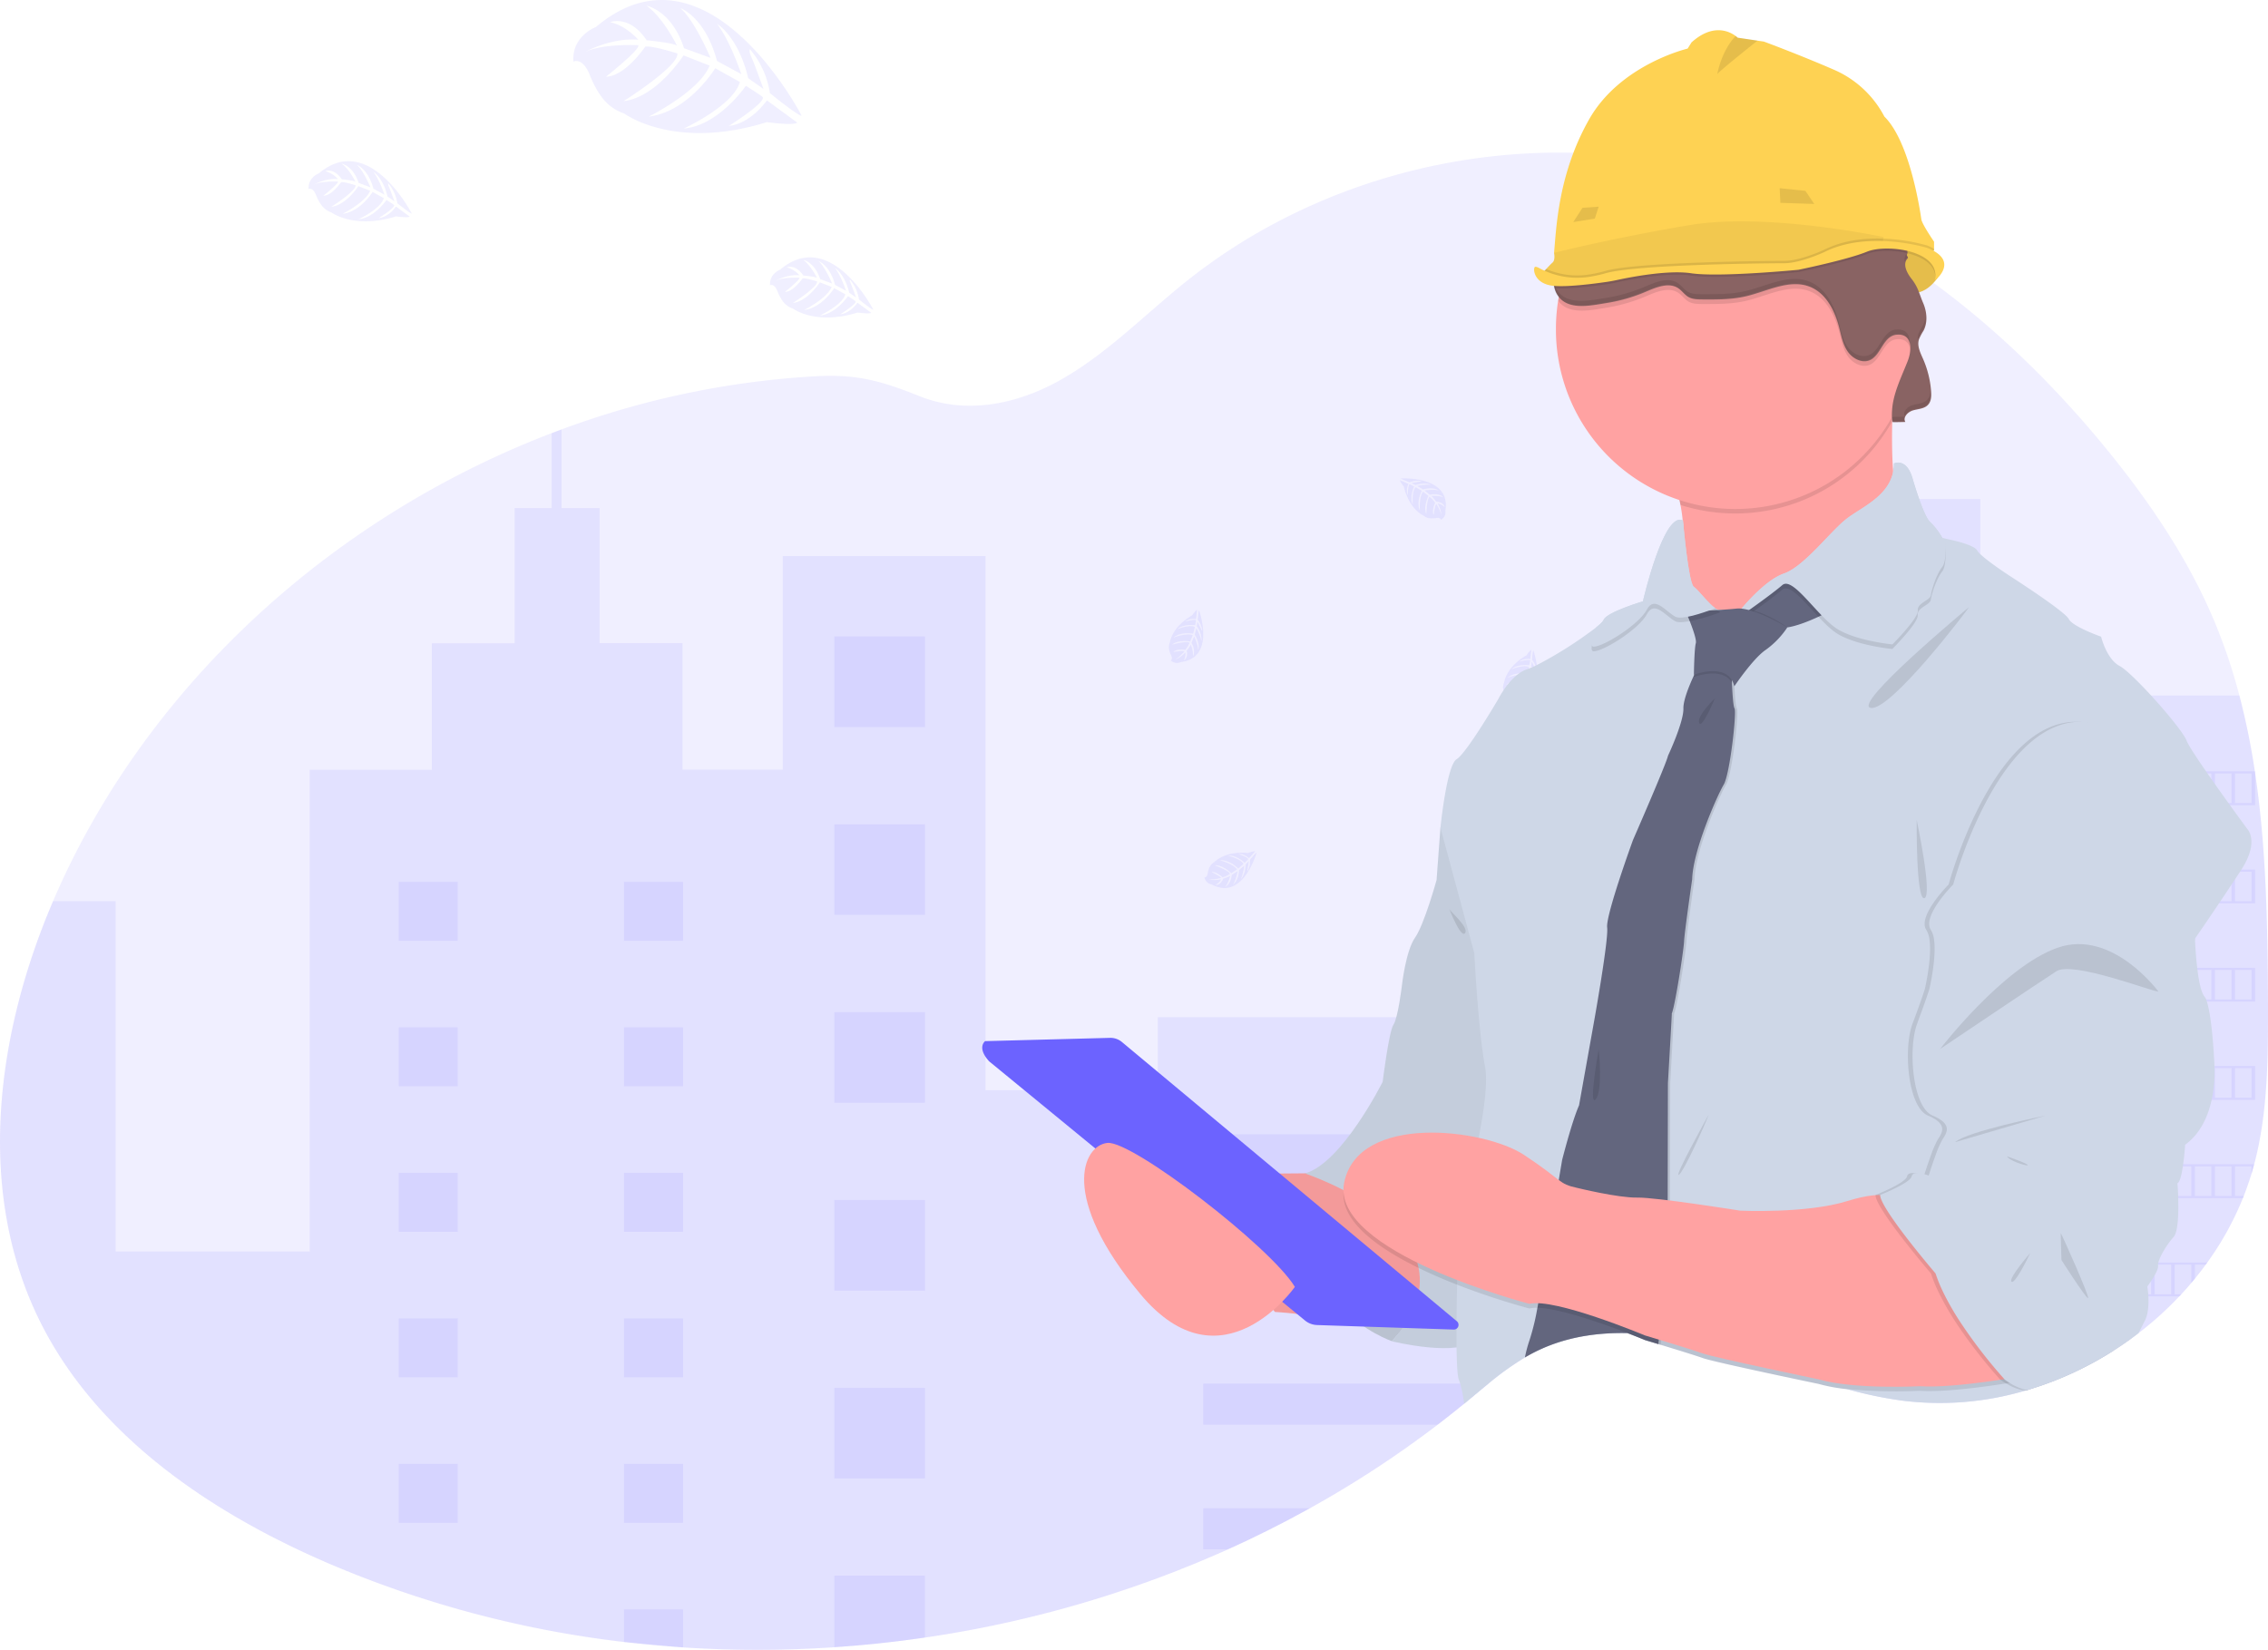 <?xml version="1.0" encoding="UTF-8" standalone="no"?>
<svg
   id="ad467010-4b2c-4db1-84f0-cd2022f75deb"
   data-name="Layer 1"
   width="1072.34"
   height="780.14"
   viewBox="0 0 1072.34 780.14"
   version="1.1"
   sodipodi:docname="undraw_QA_engineers_dg5p.svg"
   inkscape:version="1.1 (c68e22c387, 2021-05-23)"
   xmlns:inkscape="http://www.inkscape.org/namespaces/inkscape"
   xmlns:sodipodi="http://sodipodi.sourceforge.net/DTD/sodipodi-0.dtd"
   xmlns="http://www.w3.org/2000/svg"
   xmlns:svg="http://www.w3.org/2000/svg">
  <defs
     id="defs215" />
  <sodipodi:namedview
     id="namedview213"
     pagecolor="#ffffff"
     bordercolor="#666666"
     borderopacity="1.0"
     inkscape:pageshadow="2"
     inkscape:pageopacity="0.0"
     inkscape:pagecheckerboard="0"
     showgrid="false"
     inkscape:zoom="1.0408388"
     inkscape:cx="536.58645"
     inkscape:cy="390.55039"
     inkscape:window-width="1920"
     inkscape:window-height="1001"
     inkscape:window-x="-9"
     inkscape:window-y="-9"
     inkscape:window-maximized="1"
     inkscape:current-layer="ad467010-4b2c-4db1-84f0-cd2022f75deb" />
  <title
     id="title2">QA engineers</title>
  <g
     id="g321"
     transform="matrix(-1,0,0,1,1072.343,0)">
    <path
       d="m 1118,683.26 c -26.56,54.81 -80.52,91.46 -136.42,115.63 a 503.33,503.33 0 0 1 -140.45,37.48 q -13.9,1.65 -27.89,2.56 a 540.92,540.92 0 0 1 -71.57,-0.08 q -21.5,-1.43 -42.85,-4.57 A 540.44,540.44 0 0 1 555.55,792.56 q -19.74,-8.89 -38.68,-19.41 a 494.85,494.85 0 0 1 -60.46,-39.54 q -6.36,-4.86 -12.56,-9.93 l -1.7,-1.39 c -3.25,-2.68 -6.47,-5.42 -9.74,-8.08 a 141.6,141.6 0 0 0 -17.26,-12.38 c -0.41,-0.24 -0.82,-0.48 -1.24,-0.71 -1.12,-0.65 -2.26,-1.26 -3.42,-1.84 a 78.31,78.31 0 0 0 -7.34,-3.24 c -11.55,-4.4 -23.92,-6 -36.46,-5.73 -2.08,0 -4.16,0.14 -6.25,0.28 v 0 c -2.92,0.2 -5.85,0.5 -8.77,0.88 l -1.08,0.15 a 198.77,198.77 0 0 0 -27.53,5.91 c -13.94,4 -27.63,9 -41.41,13.51 v 0 c -5.85,1.93 -11.71,3.77 -17.62,5.42 l -1.3,0.36 a 192.87,192.87 0 0 1 -25.61,5.36 142.7,142.7 0 0 1 -58.61,-4.72 l -0.66,-0.19 -1.22,-0.36 -1.67,-0.52 q -4.2,-1.32 -8.33,-2.89 l -1.67,-0.64 q -4,-1.54 -7.83,-3.31 l -1.67,-0.76 q -4,-1.86 -7.83,-3.93 c -0.92,-0.48 -1.83,-1 -2.73,-1.49 q -4.08,-2.28 -8,-4.78 -4.16,-2.65 -8.14,-5.53 -1.84,-1.32 -3.64,-2.71 a 161.36,161.36 0 0 1 -19.37,-17.47 c -0.33,-0.33 -0.64,-0.67 -0.95,-1 -1.59,-1.72 -3.15,-3.47 -4.66,-5.26 -0.56,-0.66 -1.12,-1.32 -1.67,-2 q -2.69,-3.28 -5.19,-6.71 c -0.25,-0.33 -0.49,-0.67 -0.73,-1 a 144.59,144.59 0 0 1 -16.87,-30.5 c -0.14,-0.33 -0.27,-0.67 -0.39,-1 q -2,-5.15 -3.65,-10.47 c -0.45,-1.48 -0.88,-3 -1.26,-4.48 -0.13,-0.44 -0.25,-0.89 -0.36,-1.33 -5.52,-21.73 -6.15,-44.32 -6.15,-66.78 q 0,-3.93 0,-7.85 c 0.16,-36.33 0.72,-73.28 6.08,-109.11 0,-0.25 0.07,-0.5 0.11,-0.74 a 340.76,340.76 0 0 1 7.31,-35.82 264.25,264.25 0 0 1 12.31,-36.3 c 12.33,-29 30.26,-55.39 50.17,-79.85 24,-29.43 51.5,-56.59 82.13,-79 q 6.6,-4.83 13.38,-9.38 l 2.09,-1.37 c 0.73,-0.49 1.46,-1 2.19,-1.43 v 0 c 1.5,-1 3,-1.94 4.52,-2.89 l 1.7,-1.06 3.24,-2 1,-0.57 1.73,-1 1.71,-1 q 3,-1.77 6.07,-3.46 13.11,-7.31 26.84,-13.36 4.05,-1.79 8.15,-3.45 a 287.43,287.43 0 0 1 38.15,-12.51 q 7.2,-1.82 14.49,-3.2 8.6,-1.66 17.29,-2.75 a 274.38,274.38 0 0 1 27.78,-2.07 c 65.32,-1.59 131.3,19.67 182.49,60.42 20.4,16.24 38.73,35.47 61.64,47.92 20,10.84 43.41,15.33 64.83,6.8 17.7,-7.05 29.22,-10.55 49.1,-9.48 A 411.56,411.56 0 0 1 870.68,263 c 1.56,0.57 3.12,1.16 4.67,1.75 100.71,38.55 187.3,115.1 232.28,213.47 q 1.78,3.9 3.47,7.86 c 26.83,62.65 36.51,136.1 6.9,197.18 z"
       transform="translate(-63.83,-59.93)"
       fill="#6c63ff"
       opacity="0.1"
       id="path4" />
    <path
       d="m 264,337.32 v 379.16 l -1.3,0.36 a 192.87,192.87 0 0 1 -25.61,5.36 142.7,142.7 0 0 1 -58.61,-4.72 l -0.66,-0.19 -1.22,-0.36 -1.67,-0.52 q -4.2,-1.32 -8.33,-2.89 l -1.67,-0.64 q -4,-1.54 -7.83,-3.31 l -1.67,-0.76 q -4,-1.86 -7.83,-3.93 c -0.92,-0.48 -1.83,-1 -2.73,-1.49 q -4.08,-2.28 -8,-4.78 -4.16,-2.65 -8.14,-5.53 -1.84,-1.32 -3.64,-2.71 A 161.36,161.36 0 0 1 105.72,672.9 c -0.33,-0.33 -0.64,-0.67 -0.95,-1 -1.59,-1.72 -3.15,-3.47 -4.66,-5.26 -0.56,-0.66 -1.12,-1.32 -1.67,-2 q -2.69,-3.28 -5.19,-6.71 c -0.25,-0.33 -0.49,-0.67 -0.73,-1 a 144.59,144.59 0 0 1 -16.87,-30.5 c -0.14,-0.33 -0.27,-0.67 -0.39,-1 q -2,-5.15 -3.65,-10.47 c -0.45,-1.48 -0.88,-3 -1.26,-4.48 -0.13,-0.44 -0.25,-0.89 -0.36,-1.33 -5.52,-21.73 -6.15,-44.32 -6.15,-66.78 q 0,-3.93 0,-7.85 c 0.16,-36.33 0.72,-73.28 6.08,-109.11 0,-0.25 0.07,-0.5 0.11,-0.74 a 340.76,340.76 0 0 1 7.31,-35.82 h 102.12 v -51.53 h 20.36 v -41.39 h 43.82 v 41.39 z"
       transform="translate(-63.83,-59.93)"
       fill="#6c63ff"
       opacity="0.1"
       id="path6" />
    <path
       d="m 1118,683.26 c -26.56,54.81 -80.52,91.46 -136.42,115.63 a 503.33,503.33 0 0 1 -140.45,37.48 q -13.9,1.65 -27.89,2.56 a 540.92,540.92 0 0 1 -71.57,-0.08 q -21.5,-1.43 -42.85,-4.57 A 540.44,540.44 0 0 1 555.55,792.56 q -19.74,-8.89 -38.68,-19.41 a 494.85,494.85 0 0 1 -60.46,-39.54 q -6.36,-4.86 -12.56,-9.93 l -1.7,-1.39 c -3.25,-2.68 -6.47,-5.42 -9.74,-8.08 a 141.6,141.6 0 0 0 -17.26,-12.38 c -0.41,-0.24 -0.82,-0.48 -1.24,-0.71 -1.12,-0.65 -2.26,-1.26 -3.42,-1.84 a 78.31,78.31 0 0 0 -7.34,-3.24 V 540.93 h 185.59 v 34.53 h 81.45 V 322.88 h 95.87 v 101 h 47.42 v -59.8 h 39.18 V 300.2 h 18 V 263 c 1.56,0.57 3.12,1.16 4.67,1.75 v 35.45 h 17.52 v 63.92 H 932 v 59.8 h 57.73 v 227.83 h 91.76 V 486.06 h 29.57 c 26.87,62.67 36.55,136.12 6.94,197.2 z"
       transform="translate(-63.83,-59.93)"
       fill="#6c63ff"
       opacity="0.1"
       id="path8" />
    <rect
       x="635.01"
       y="300.96"
       width="42.85"
       height="42.85"
       fill="#6c63ff"
       opacity="0.1"
       id="rect10" />
    <rect
       x="635.01"
       y="389.78"
       width="42.85"
       height="42.85"
       fill="#6c63ff"
       opacity="0.1"
       id="rect12" />
    <rect
       x="635.01"
       y="478.61"
       width="42.85"
       height="42.85"
       fill="#6c63ff"
       opacity="0.1"
       id="rect14" />
    <rect
       x="635.01"
       y="567.44"
       width="42.85"
       height="42.85"
       fill="#6c63ff"
       opacity="0.1"
       id="rect16" />
    <rect
       x="635.01"
       y="656.26"
       width="42.85"
       height="42.85"
       fill="#6c63ff"
       opacity="0.1"
       id="rect18" />
    <path
       d="m 741.69,805 v 33.84 q -21.5,-1.43 -42.85,-4.57 V 805 Z"
       transform="translate(-63.83,-59.93)"
       fill="#6c63ff"
       opacity="0.1"
       id="path20" />
    <rect
       x="353.45"
       y="536.38"
       width="149.99"
       height="19.41"
       fill="#6c63ff"
       opacity="0.1"
       id="rect22" />
    <rect
       x="353.45"
       y="595.33"
       width="149.99"
       height="19.41"
       fill="#6c63ff"
       opacity="0.1"
       id="rect24" />
    <path
       d="m 567.27,714.21 v 19.4 H 456.43 q -6.36,-4.86 -12.56,-9.93 l -1.7,-1.39 c -3.25,-2.68 -6.47,-5.42 -9.74,-8.08 z"
       transform="translate(-63.83,-59.93)"
       fill="#6c63ff"
       opacity="0.1"
       id="path26" />
    <path
       d="m 567.27,773.15 v 19.41 h -11.7 q -19.74,-8.89 -38.68,-19.41 z"
       transform="translate(-63.83,-59.93)"
       fill="#6c63ff"
       opacity="0.1"
       id="path28" />
    <rect
       x="749.43"
       y="416.99"
       width="27.89"
       height="27.89"
       fill="#6c63ff"
       opacity="0.1"
       id="rect30" />
    <rect
       x="145.43"
       y="287.01"
       width="27.89"
       height="27.89"
       fill="#6c63ff"
       opacity="0.1"
       id="rect32" />
    <rect
       x="145.43"
       y="351.81"
       width="27.89"
       height="27.89"
       fill="#6c63ff"
       opacity="0.1"
       id="rect34" />
    <rect
       x="145.43"
       y="416.6"
       width="27.89"
       height="27.89"
       fill="#6c63ff"
       opacity="0.1"
       id="rect36" />
    <rect
       x="145.43"
       y="481.4"
       width="27.89"
       height="27.89"
       fill="#6c63ff"
       opacity="0.1"
       id="rect38" />
    <rect
       x="145.43"
       y="546.2"
       width="27.89"
       height="27.89"
       fill="#6c63ff"
       opacity="0.1"
       id="rect40" />
    <rect
       x="145.43"
       y="610.99"
       width="27.89"
       height="27.89"
       fill="#6c63ff"
       opacity="0.1"
       id="rect42" />
    <rect
       x="855.92"
       y="416.99"
       width="27.89"
       height="27.89"
       fill="#6c63ff"
       opacity="0.1"
       id="rect44" />
    <rect
       x="749.43"
       y="485.79"
       width="27.89"
       height="27.89"
       fill="#6c63ff"
       opacity="0.1"
       id="rect46" />
    <rect
       x="855.92"
       y="485.79"
       width="27.89"
       height="27.89"
       fill="#6c63ff"
       opacity="0.1"
       id="rect48" />
    <rect
       x="749.43"
       y="554.6"
       width="27.89"
       height="27.89"
       fill="#6c63ff"
       opacity="0.1"
       id="rect50" />
    <rect
       x="855.92"
       y="554.6"
       width="27.89"
       height="27.89"
       fill="#6c63ff"
       opacity="0.1"
       id="rect52" />
    <rect
       x="749.43"
       y="623.41"
       width="27.89"
       height="27.89"
       fill="#6c63ff"
       opacity="0.1"
       id="rect54" />
    <rect
       x="855.92"
       y="623.41"
       width="27.89"
       height="27.89"
       fill="#6c63ff"
       opacity="0.1"
       id="rect56" />
    <rect
       x="749.43"
       y="692.21"
       width="27.89"
       height="27.89"
       fill="#6c63ff"
       opacity="0.1"
       id="rect58" />
    <rect
       x="855.92"
       y="692.21"
       width="27.89"
       height="27.89"
       fill="#6c63ff"
       opacity="0.1"
       id="rect60" />
    <polygon
       points="749.43,761.01 777.32,761.01 777.32,776.44 749.43,779 "
       fill="#6c63ff"
       opacity="0.1"
       id="polygon62" />
    <path
       d="m 69.93,424.68 v 16 H 176.6 v -16 z m 9.5,15 H 71.6 v -14 h 7.83 z m 9.5,0 H 81.1 v -14 h 7.83 z m 9.5,0 H 90.6 v -14 h 7.83 z m 9.5,0 h -7.83 v -14 h 7.83 z m 9.5,0 h -7.83 v -14 h 7.83 z m 9.5,0 h -7.83 v -14 h 7.83 z m 9.5,0 h -7.83 v -14 h 7.83 z m 9.5,0 h -7.83 v -14 h 7.83 z m 9.5,0 h -7.83 v -14 h 7.83 z m 9.5,0 h -7.83 v -14 h 7.83 z m 10,0 h -8.33 v -14 h 8.33 z"
       transform="translate(-63.83,-59.93)"
       fill="#6c63ff"
       opacity="0.1"
       id="path64" />
    <path
       d="m 69.93,471.14 v 15.95 H 176.6 v -15.95 z m 9.5,14.95 H 71.6 v -13.95 h 7.83 z m 9.5,0 H 81.1 v -13.95 h 7.83 z m 9.5,0 H 90.6 v -13.95 h 7.83 z m 9.5,0 h -7.83 v -13.95 h 7.83 z m 9.5,0 h -7.83 v -13.95 h 7.83 z m 9.5,0 h -7.83 v -13.95 h 7.83 z m 9.5,0 h -7.83 v -13.95 h 7.83 z m 9.5,0 h -7.83 v -13.95 h 7.83 z m 9.5,0 h -7.83 v -13.95 h 7.83 z m 9.5,0 h -7.83 v -13.95 h 7.83 z m 10,0 h -8.33 v -13.95 h 8.33 z"
       transform="translate(-63.83,-59.93)"
       fill="#6c63ff"
       opacity="0.1"
       id="path66" />
    <path
       d="m 69.93,517.59 v 15.95 H 176.6 v -15.95 z m 9.5,14.95 H 71.6 v -13.95 h 7.83 z m 9.5,0 H 81.1 v -13.95 h 7.83 z m 9.5,0 H 90.6 v -13.95 h 7.83 z m 9.5,0 h -7.83 v -13.95 h 7.83 z m 9.5,0 h -7.83 v -13.95 h 7.83 z m 9.5,0 h -7.83 v -13.95 h 7.83 z m 9.5,0 h -7.83 v -13.95 h 7.83 z m 9.5,0 h -7.83 v -13.95 h 7.83 z m 9.5,0 h -7.83 v -13.95 h 7.83 z m 9.5,0 h -7.83 v -13.95 h 7.83 z m 10,0 h -8.33 v -13.95 h 8.33 z"
       transform="translate(-63.83,-59.93)"
       fill="#6c63ff"
       opacity="0.1"
       id="path68" />
    <path
       d="m 69.93,564 v 16 H 176.6 v -16 z m 9.5,15 H 71.6 v -14 h 7.83 z m 9.5,0 H 81.1 v -14 h 7.83 z m 9.5,0 H 90.6 v -14 h 7.83 z m 9.5,0 h -7.83 v -14 h 7.83 z m 9.5,0 h -7.83 v -14 h 7.83 z m 9.5,0 h -7.83 v -14 h 7.83 z m 9.5,0 h -7.83 v -14 h 7.83 z m 9.5,0 h -7.83 v -14 h 7.83 z m 9.5,0 h -7.83 v -14 h 7.83 z m 9.5,0 h -7.83 v -14 h 7.83 z m 10,0 h -8.33 v -14 h 8.33 z"
       transform="translate(-63.83,-59.93)"
       fill="#6c63ff"
       opacity="0.1"
       id="path70" />
    <path
       d="m 70.34,610.49 c 0.38,1.5 0.81,3 1.26,4.48 v -3.48 h 7.83 v 14 h -4.18 c 0.12,0.33 0.25,0.67 0.39,1 h 101 v -16 z m 18.59,15 H 81.1 v -14 h 7.83 z m 9.5,0 H 90.6 v -14 h 7.83 z m 9.5,0 h -7.83 v -14 h 7.83 z m 9.5,0 h -7.83 v -14 h 7.83 z m 9.5,0 h -7.83 v -14 h 7.83 z m 9.5,0 h -7.83 v -14 h 7.83 z m 9.5,0 h -7.83 v -14 h 7.83 z m 9.5,0 h -7.83 v -14 h 7.83 z m 9.5,0 h -7.83 v -14 h 7.83 z m 10,0 h -8.33 v -14 h 8.33 z"
       transform="translate(-63.83,-59.93)"
       fill="#6c63ff"
       opacity="0.1"
       id="path72" />
    <path
       d="m 92.51,656.94 c 0.24,0.33 0.48,0.67 0.73,1 h 5.19 v 6.71 c 0.55,0.67 1.11,1.33 1.67,2 v -8.7 h 7.83 v 14 h -3.17 c 0.31,0.33 0.62,0.67 0.95,1 h 70.89 v -16 z m 24.92,15 h -7.83 v -14 h 7.83 z m 9.5,0 h -7.83 v -14 h 7.83 z m 9.5,0 h -7.83 v -14 h 7.83 z m 9.5,0 h -7.83 v -14 h 7.83 z m 9.5,0 h -7.83 v -14 h 7.83 z m 9.5,0 h -7.83 v -14 h 7.83 z m 10,0 h -8.33 v -14 h 8.33 z"
       transform="translate(-63.83,-59.93)"
       fill="#6c63ff"
       opacity="0.1"
       id="path74" />
    <path
       d="m 144.87,703.39 c 0.9,0.51 1.81,1 2.73,1.49 v -0.49 h 7.83 v 4.42 l 1.67,0.76 v -5.18 h 7.83 v 8.49 l 1.67,0.64 v -9.13 h 8.33 v 12 l 1.67,0.52 v -13.52 z"
       transform="translate(-63.83,-59.93)"
       fill="#6c63ff"
       opacity="0.1"
       id="path76" />
    <path
       d="m 473.79,286.17 c 0,0 -23.84,-1.44 -21,15.26 a 4.08,4.08 0 0 0 2.12,4.3 c 0,0 0,-1.24 2.44,-0.82 a 11.15,11.15 0 0 0 2.59,0.12 5.39,5.39 0 0 0 3.17,-1.3 v 0 c 0,0 6.7,-2.77 9.31,-13.72 0,0 1.92,-2.39 1.85,-3 l -4,1.72 c 0,0 1.38,2.9 0.3,5.31 0,0 -0.13,-5.2 -0.91,-5.08 -0.15,0 -2.09,1 -2.09,1 0,0 2.37,5.06 0.58,8.73 0,0 0.68,-6.22 -1.31,-8.36 l -2.9,1.67 c 0,0 2.77,5.22 0.89,9.48 0,0 0.49,-6.53 -1.48,-9.07 l -2.57,2 c 0,0 2.6,5.14 1,8.68 0,0 -0.21,-7.61 -1.57,-8.19 a 15.42,15.42 0 0 0 -2.59,2.8 c 0,0 1.78,3.73 0.68,5.7 0,0 -0.68,-5.06 -1.24,-5.09 0,0 -2.23,3.36 -2.46,5.66 a 12.18,12.18 0 0 1 1.92,-6 6.72,6.72 0 0 0 -3.42,1.77 c 0,0 0.35,-2.37 4,-2.58 0,0 1.85,-2.54 2.35,-2.7 0,0 -3.61,-0.3 -5.8,0.67 0,0 1.93,-2.24 6.46,-1.22 l 2.53,-2.07 c 0,0 -4.75,-0.65 -6.76,0.07 0,0 2.31,-2 7.44,-0.54 l 2.76,-1.65 a 25.18,25.18 0 0 0 -6.46,-0.56 c 0,0 2.54,-1.37 7.27,0.12 l 2,-0.89 c 0,0 -3,-0.58 -3.83,-0.67 -0.83,-0.09 -0.92,-0.33 -0.92,-0.33 a 10.28,10.28 0 0 1 5.57,0.62 c 0,0 4.15,-1.58 4.08,-1.84 z"
       transform="translate(-63.83,-59.93)"
       fill="#6c63ff"
       opacity="0.1"
       id="path78" />
    <path
       d="m 411.21,367.44 c 0,0 -8.15,22.44 8.67,24.49 a 4.07,4.07 0 0 0 4.71,-0.81 c 0,0 -1.17,-0.39 -0.09,-2.58 a 11.39,11.39 0 0 0 0.86,-2.44 5.41,5.41 0 0 0 -0.36,-3.41 v 0 c 0,0 -0.75,-7.21 -10.51,-12.82 0,0 -1.74,-2.53 -2.35,-2.63 l 0.5,4.35 c 0,0 3.17,-0.5 5.18,1.22 0,0 -5,-1.35 -5.13,-0.57 0,0.15 0.37,2.29 0.37,2.29 0,0 5.52,-0.84 8.53,1.92 0,0 -5.78,-2.42 -8.39,-1.11 l 0.78,3.18 c 0,0 5.79,-1.16 9.34,1.84 0,0 -6.12,-2.31 -9.12,-1.15 l 1.19,3 c 0,0 5.67,-1 8.61,1.49 0,0 -7.36,-2 -8.29,-0.82 a 15.74,15.74 0 0 0 1.94,3.27 c 0,0 4.09,-0.64 5.66,1 0,0 -5.05,-0.79 -5.23,-0.27 0,0 2.59,3.1 4.73,4 a 12.24,12.24 0 0 1 -5.19,-3.55 6.72,6.72 0 0 0 0.73,3.79 c 0,0 -2.18,-1 -1.35,-4.55 0,0 -1.92,-2.49 -1.92,-3 0,0 -1.32,3.37 -1,5.75 0,0 -1.6,-2.49 0.66,-6.54 l -1.26,-3 c 0,0 -2,4.37 -1.86,6.51 0,0 -1.24,-2.79 1.6,-7.3 l -0.79,-3.11 a 24.93,24.93 0 0 0 -2.37,6 c 0,0 -0.6,-2.83 2.17,-6.94 l -0.29,-2.14 c 0,0 -1.4,2.68 -1.73,3.49 -0.33,0.81 -0.58,0.78 -0.58,0.78 a 10.28,10.28 0 0 1 2.17,-5.17 c 0,0 -0.32,-4.46 -0.59,-4.46 z"
       transform="translate(-63.83,-59.93)"
       fill="#6c63ff"
       opacity="0.1"
       id="path80" />
    <path
       d="m 569.24,348.52 c 0,0 -8.14,22.48 8.67,24.48 a 4.08,4.08 0 0 0 4.72,-0.82 c 0,0 -1.18,-0.39 -0.09,-2.57 a 10.7,10.7 0 0 0 0.85,-2.45 5.41,5.41 0 0 0 -0.35,-3.41 v 0 c 0,0 -0.75,-7.21 -10.51,-12.82 0,0 -1.75,-2.52 -2.36,-2.62 l 0.51,4.34 c 0,0 3.17,-0.49 5.18,1.23 0,0 -5,-1.35 -5.14,-0.58 0,0.16 0.37,2.29 0.37,2.29 0,0 5.52,-0.83 8.54,1.92 0,0 -5.78,-2.41 -8.4,-1.11 l 0.79,3.19 c 0,0 5.79,-1.17 9.34,1.84 0,0 -6.13,-2.32 -9.13,-1.16 l 1.19,3 c 0,0 5.67,-1 8.61,1.49 0,0 -7.35,-2 -8.29,-0.81 a 15.43,15.43 0 0 0 2,3.27 c 0,0 4.08,-0.65 5.66,1 0,0 -5.05,-0.79 -5.23,-0.26 0,0 2.58,3.09 4.72,4 a 12.13,12.13 0 0 1 -5.18,-3.55 6.77,6.77 0 0 0 0.72,3.79 c 0,0 -2.17,-1 -1.34,-4.54 0,0 -1.92,-2.5 -1.93,-3 0,0 -1.31,3.38 -1,5.75 0,0 -1.6,-2.48 0.66,-6.54 l -1.26,-3 c 0,0 -2,4.37 -1.86,6.5 0,0 -1.24,-2.78 1.6,-7.29 l -0.8,-3.12 a 24.93,24.93 0 0 0 -2.37,6 c 0,0 -0.59,-2.83 2.18,-6.94 l -0.29,-2.14 c 0,0 -1.4,2.68 -1.74,3.49 -0.34,0.81 -0.58,0.78 -0.58,0.78 a 10.35,10.35 0 0 1 2.18,-5.17 c 0,0 -0.36,-4.45 -0.64,-4.46 z"
       transform="translate(-63.83,-59.93)"
       fill="#6c63ff"
       opacity="0.1"
       id="path82" />
    <path
       d="m 343.34,532 c 0,0 -8.15,22.45 8.67,24.5 a 4.06,4.06 0 0 0 4.71,-0.82 c 0,0 -1.17,-0.39 -0.09,-2.57 a 10.77,10.77 0 0 0 0.86,-2.45 5.34,5.34 0 0 0 -0.36,-3.41 v 0 c 0,0 -0.75,-7.21 -10.51,-12.81 0,0 -1.74,-2.53 -2.35,-2.63 l 0.5,4.34 c 0,0 3.18,-0.49 5.18,1.23 0,0 -5,-1.35 -5.13,-0.58 0,0.16 0.37,2.29 0.37,2.29 0,0 5.52,-0.83 8.53,1.92 0,0 -5.78,-2.41 -8.39,-1.11 l 0.78,3.19 c 0,0 5.79,-1.17 9.34,1.84 0,0 -6.12,-2.32 -9.12,-1.16 l 1.19,3 c 0,0 5.67,-1 8.61,1.49 0,0 -7.35,-2 -8.29,-0.81 a 15.74,15.74 0 0 0 1.94,3.27 c 0,0 4.09,-0.65 5.67,1 0,0 -5.06,-0.79 -5.24,-0.26 0,0 2.59,3.09 4.73,4 a 12.17,12.17 0 0 1 -5.19,-3.54 6.69,6.69 0 0 0 0.73,3.78 c 0,0 -2.18,-1 -1.35,-4.54 0,0 -1.91,-2.5 -1.92,-3 0,0 -1.32,3.38 -1,5.75 0,0 -1.6,-2.48 0.66,-6.54 l -1.26,-3 c 0,0 -2,4.37 -1.85,6.5 0,0 -1.24,-2.78 1.6,-7.29 l -0.8,-3.11 a 24.74,24.74 0 0 0 -2.37,6 c 0,0 -0.6,-2.84 2.17,-6.94 l -0.29,-2.15 c 0,0 -1.4,2.68 -1.73,3.49 -0.33,0.81 -0.58,0.78 -0.58,0.78 a 10.24,10.24 0 0 1 2.18,-5.17 c 0,0 -0.33,-4.48 -0.6,-4.48 z"
       transform="translate(-63.83,-59.93)"
       fill="#6c63ff"
       opacity="0.1"
       id="path84" />
    <path
       d="m 311,320.41 c 0,0 -8.14,22.44 8.67,24.49 a 4.09,4.09 0 0 0 4.72,-0.81 c 0,0 -1.18,-0.39 -0.09,-2.58 a 11.21,11.21 0 0 0 0.85,-2.45 5.38,5.38 0 0 0 -0.35,-3.4 v 0 c 0,0 -0.75,-7.21 -10.52,-12.82 0,0 -1.74,-2.53 -2.35,-2.63 l 0.51,4.35 c 0,0 3.17,-0.5 5.17,1.22 0,0 -5,-1.35 -5.13,-0.57 0,0.15 0.37,2.29 0.37,2.29 0,0 5.52,-0.84 8.54,1.92 0,0 -5.78,-2.42 -8.4,-1.11 l 0.78,3.18 c 0,0 5.79,-1.17 9.35,1.84 0,0 -6.13,-2.32 -9.13,-1.15 l 1.19,3 c 0,0 5.67,-1 8.61,1.5 0,0 -7.35,-2 -8.29,-0.82 a 15.74,15.74 0 0 0 1.94,3.27 c 0,0 4.09,-0.64 5.67,1 0,0 -5.05,-0.79 -5.23,-0.27 0,0 2.58,3.1 4.72,4 a 12.3,12.3 0 0 1 -5.19,-3.55 6.72,6.72 0 0 0 0.73,3.79 c 0,0 -2.18,-1 -1.34,-4.55 0,0 -1.92,-2.49 -1.93,-3 0,0 -1.31,3.37 -1,5.75 0,0 -1.61,-2.49 0.66,-6.54 l -1.27,-3 c 0,0 -2,4.37 -1.85,6.51 0,0 -1.24,-2.79 1.6,-7.3 l -0.8,-3.11 a 24.93,24.93 0 0 0 -2.37,6 c 0,0 -0.59,-2.83 2.17,-6.94 l -0.28,-2.14 c 0,0 -1.41,2.68 -1.74,3.48 -0.33,0.8 -0.58,0.79 -0.58,0.79 a 10.24,10.24 0 0 1 2.18,-5.17 c 0,0 -0.31,-4.47 -0.59,-4.47 z"
       transform="translate(-63.83,-59.93)"
       fill="#6c63ff"
       opacity="0.1"
       id="path86" />
    <path
       d="m 371.44,442.61 c 0,0 6.29,23 21.21,15 a 4.07,4.07 0 0 0 3.38,-3.38 c 0,0 -1.18,0.36 -1.55,-2.05 a 11,11 0 0 0 -0.72,-2.49 5.29,5.29 0 0 0 -2.25,-2.58 v 0 c 0,0 -4.77,-5.46 -16,-4.42 0,0 -2.88,-1.05 -3.44,-0.78 l 2.92,3.25 c 0,0 2.31,-2.23 4.94,-2 0,0 -4.89,1.8 -4.53,2.49 0.08,0.14 1.62,1.66 1.62,1.66 0,0 4,-3.87 8.08,-3.36 0,0 -6.11,1.36 -7.49,3.94 l 2.47,2.15 c 0,0 4.06,-4.29 8.7,-3.89 0,0 -6.35,1.64 -8.13,4.32 l 2.72,1.79 c 0,0 4,-4.11 7.9,-3.74 0,0 -7.14,2.63 -7.25,4.11 a 15.59,15.59 0 0 0 3.48,1.55 c 0,0 3,-2.88 5.19,-2.47 0,0 -4.59,2.27 -4.43,2.8 0,0 3.9,1 6.15,0.52 a 12.2,12.2 0 0 1 -6.28,0.1 6.66,6.66 0 0 0 2.78,2.67 c 0,0 -2.36,0.43 -3.72,-2.94 0,0 -3,-0.93 -3.32,-1.35 0,0 0.88,3.52 2.5,5.28 0,0 -2.74,-1.11 -3.23,-5.73 l -2.77,-1.73 c 0,0 0.91,4.71 2.23,6.38 0,0 -2.62,-1.56 -2.9,-6.88 l -2.44,-2.08 a 25,25 0 0 0 1.54,6.3 c 0,0 -2.11,-2 -2.22,-6.92 l -1.47,-1.59 c 0,0 0.4,3 0.59,3.85 0.19,0.85 0,1 0,1 a 10.27,10.27 0 0 1 -1.2,-5.48 c 0,0 -2.83,-3.45 -3.06,-3.3 z"
       transform="translate(-63.83,-59.93)"
       fill="#6c63ff"
       opacity="0.1"
       id="path88" />
    <path
       d="m 542.08,463.15 c 0,0 6.29,23 21.2,15 a 4.06,4.06 0 0 0 3.39,-3.38 c 0,0 -1.19,0.36 -1.56,-2 a 10.51,10.51 0 0 0 -0.71,-2.49 5.36,5.36 0 0 0 -2.26,-2.58 v 0 c 0,0 -4.77,-5.46 -16,-4.41 0,0 -2.88,-1.06 -3.43,-0.79 l 2.91,3.25 c 0,0 2.31,-2.23 4.94,-2 0,0 -4.89,1.8 -4.52,2.49 0.07,0.14 1.62,1.66 1.62,1.66 0,0 4,-3.87 8.08,-3.36 0,0 -6.12,1.36 -7.5,3.94 l 2.48,2.15 c 0,0 4,-4.29 8.69,-3.89 0,0 -6.34,1.64 -8.12,4.32 l 2.72,1.79 c 0,0 4,-4.11 7.89,-3.74 0,0 -7.14,2.63 -7.24,4.11 a 15.47,15.47 0 0 0 3.47,1.55 c 0,0 3,-2.88 5.19,-2.47 0,0 -4.58,2.27 -4.43,2.8 0,0 3.9,1 6.16,0.52 a 12.25,12.25 0 0 1 -6.29,0.1 6.73,6.73 0 0 0 2.78,2.67 c 0,0 -2.36,0.43 -3.72,-2.94 0,0 -3,-0.93 -3.31,-1.35 0,0 0.87,3.52 2.49,5.28 0,0 -2.74,-1.11 -3.23,-5.73 L 551,471.9 c 0,0 0.91,4.71 2.24,6.38 0,0 -2.62,-1.56 -2.9,-6.88 l -2.45,-2.08 a 24.69,24.69 0 0 0 1.55,6.3 c 0,0 -2.12,-2 -2.23,-6.92 l -1.47,-1.59 c 0,0 0.4,3 0.59,3.85 0.19,0.85 0,1 0,1 a 10.27,10.27 0 0 1 -1.2,-5.48 c 0,0 -2.82,-3.48 -3.05,-3.33 z"
       transform="translate(-63.83,-59.93)"
       fill="#6c63ff"
       opacity="0.1"
       id="path90" />
    <path
       d="m 478.06,694.13 c 0,0 51.88,-17.47 41.14,-79.37 L 453.3,597.65 438,648.44 Z"
       transform="translate(-63.83,-59.93)"
       fill="#ced7e7"
       id="path92" />
    <path
       d="m 438,648.44 40.05,45.69 c 0,0 51.88,-17.47 41.14,-79.37 z"
       transform="translate(-63.83,-59.93)"
       opacity="0.1"
       id="path94" />
    <path
       d="m 220,191.14 c 0,0 7,11.39 16.57,5.7 9.57,-5.69 0.39,-21.41 0.39,-21.41 0,0 -18.33,-2.51 -16.96,15.71 z"
       transform="translate(-63.83,-59.93)"
       fill="#fed253"
       id="path96" />
    <path
       d="m 236.57,196.84 a 9.87,9.87 0 0 1 -7.71,1.3 c -3.51,-0.89 -6.21,-3.59 -7.66,-5.36 a 16.7,16.7 0 0 1 -1.2,-1.63 c -0.49,-6.5 1.53,-10.37 4.33,-12.65 v 0 c 3.85,-3.13 9.18,-3.26 11.48,-3.16 0.71,0 1.12,0.1 1.12,0.1 l 0.19,0.32 c 0.27,0.51 0.86,1.64 1.49,3.15 2.14,4.95 4.69,13.92 -2.04,17.93 z"
       transform="translate(-63.83,-59.93)"
       opacity="0.1"
       id="path98" />
    <path
       d="m 483.16,611.85 36,2.91 67,0.55 -52.79,65 c 0,0 -16.75,0.91 -20.2,3.27 -3.45,2.36 -51.89,1.1 -51.89,1.1 l -7.82,-33.32 z"
       transform="translate(-63.83,-59.93)"
       fill="#ffa2a2"
       id="path100" />
    <path
       d="m 483.16,611.85 36,2.91 67,0.55 -52.79,65 c 0,0 -16.75,0.91 -20.2,3.27 -3.45,2.36 -51.89,1.1 -51.89,1.1 l -7.82,-33.32 z"
       transform="translate(-63.83,-59.93)"
       opacity="0.05"
       id="path102" />
    <path
       d="m 446.75,437.09 8.37,14.2 1.82,24.76 c 0,0 5.83,21.11 10.2,27.3 4.37,6.19 6.19,22.58 6.19,22.58 0,0 1.82,15.29 4,18.56 2.18,3.27 5.1,27 5.1,27 0,0 19.3,38.59 36.77,43.32 0,0 -86.65,28.4 -41.14,79.37 0,0 -32.4,8 -40.05,-1.09 C 430.36,684 410.34,549.28 410.34,549.28 l 6.19,-113.6 z"
       transform="translate(-63.83,-59.93)"
       fill="#ced7e7"
       id="path104" />
    <path
       d="m 446.75,437.09 8.37,14.2 1.82,24.76 c 0,0 5.83,21.11 10.2,27.3 4.37,6.19 6.19,22.58 6.19,22.58 0,0 1.82,15.29 4,18.56 2.18,3.27 5.1,27 5.1,27 0,0 19.3,38.59 36.77,43.32 0,0 -86.65,28.4 -41.14,79.37 0,0 -32.4,8 -40.05,-1.09 C 430.36,684 410.34,549.28 410.34,549.28 l 6.19,-113.6 z"
       transform="translate(-63.83,-59.93)"
       opacity="0.05"
       id="path106" />
    <path
       d="m 341.62,298.7 a 78,78 0 0 0 2.1,37.9 l -13.48,38.59 c 0,0 -102.67,-57.16 -93.93,-71 4.95,-7.85 5.58,-28.62 5.18,-45.12 -0.29,-12.54 -1.18,-22.6 -1.18,-22.6 0,0 126,12.39 109.23,41.15 a 67.89,67.89 0 0 0 -7.92,21.08 z"
       transform="translate(-63.83,-59.93)"
       fill="#ffa2a2"
       id="path108" />
    <path
       d="m 349.54,277.62 a 67.89,67.89 0 0 0 -7.92,21.08 84.95,84.95 0 0 1 -100.13,-39.63 c -0.29,-12.54 -1.18,-22.6 -1.18,-22.6 0,0 125.97,12.39 109.23,41.15 z"
       transform="translate(-63.83,-59.93)"
       opacity="0.1"
       id="path110" />
    <path
       d="m 400.51,215.72 a 84.84,84.84 0 1 1 -154.06,-49 q 1.8,-2.53 3.79,-4.94 a 84.86,84.86 0 0 1 27.61,-22 v 0 a 83.34,83.34 0 0 1 18.15,-6.58 85,85 0 0 1 103.47,68.93 85.84,85.84 0 0 1 1.04,13.59 z"
       transform="translate(-63.83,-59.93)"
       fill="#ffa2a2"
       id="path112" />
    <path
       d="m 434,564.53 c -1.27,6.78 0.32,19.17 2.73,31.78 0.1,0.55 0.21,1.1 0.32,1.65 0.11,0.55 0.27,1.4 0.41,2.09 1.11,5.42 2.32,10.79 3.5,15.67 1.18,4.88 2.24,9.06 3.14,12.5 1.36,5.15 2.29,8.39 2.29,8.39 0,0 0.12,3.18 0.28,8.24 0.09,2.92 0.19,6.48 0.29,10.41 0,1.14 0.07,2.3 0.1,3.5 0.05,2.09 0.1,4.26 0.15,6.48 0,0.72 0,1.44 0.05,2.17 0,2.39 0.09,4.83 0.13,7.26 0.05,3.34 0.09,6.68 0.11,9.92 0,1.24 0,2.46 0,3.66 0,3.1 0,6.07 0,8.8 -0.11,7.75 -0.42,13.6 -1.08,15.29 -0.23,0.58 -0.44,1.21 -0.64,1.87 a 63.23,63.23 0 0 0 -1.88,9.47 l -1.7,-1.39 c -3.25,-2.68 -6.47,-5.42 -9.74,-8.08 A 141.6,141.6 0 0 0 415.2,701.83 c -0.41,-0.24 -0.82,-0.48 -1.24,-0.71 -1.12,-0.65 -2.26,-1.26 -3.42,-1.84 a 78.31,78.31 0 0 0 -7.34,-3.24 c -11.55,-4.4 -23.92,-6 -36.46,-5.73 -5,1.91 -8.25,3.28 -8.25,3.28 l -6.36,1.92 -1.06,0.32 c -6.89,2.1 -16.58,5.08 -20.07,6.32 -5.64,2 -54.61,12.19 -54.61,12.19 a 81.35,81.35 0 0 1 -13.66,2.5 192.87,192.87 0 0 1 -25.61,5.36 142.7,142.7 0 0 1 -58.61,-4.72 9.58,9.58 0 0 1 -1.7,-0.05 c 0.35,0 0.69,-0.08 1,-0.14 l -1.22,-0.36 -1.67,-0.52 q -4.2,-1.32 -8.33,-2.89 l -1.67,-0.64 q -4,-1.54 -7.83,-3.31 l -1.67,-0.76 q -4,-1.86 -7.83,-3.93 c -0.92,-0.48 -1.83,-1 -2.73,-1.49 q -4.08,-2.28 -8,-4.78 c -0.44,-3.77 -0.67,-6.29 -0.67,-6.29 l -3.9,-19.42 -0.2,-1 -2.8,-14 -0.2,-1 -6.09,-30.46 -0.2,-1 -2.8,-14 -0.2,-1 -6.17,-30.44 -0.2,-1 -2.8,-14 -0.2,-1 -6.12,-30.5 -0.2,-1 -2.8,-13.95 -0.2,-1 -1.11,-5.5 -1.67,-8.33 c 0,0 -5.33,-7.62 -11.33,-16.63 l -0.67,-1 c -1.71,-2.53 -3.47,-5.16 -5.18,-7.74 -0.57,-0.85 -1.12,-1.69 -1.67,-2.52 q -1.25,-1.89 -2.42,-3.69 l -0.54,-0.83 -0.11,-0.17 C 67.79,457.8 73.56,452 73.56,452 c 0,0 3.62,-4.9 8.29,-11.38 0.23,-0.33 0.47,-0.66 0.72,-1 2,-2.8 4.2,-5.86 6.36,-8.92 l 1.67,-2.38 c 0.63,-0.89 1.25,-1.78 1.85,-2.66 0.24,-0.33 0.47,-0.67 0.69,-1 4.61,-6.66 8.41,-12.47 9.19,-14.53 1.22,-3.25 9,-12.86 16.75,-21.29 6.11,-6.66 12.19,-12.58 14.92,-14 6.19,-3.27 8.74,-13.84 8.74,-13.84 0,0 13.47,-4.72 15.29,-8.36 1.82,-3.64 27.31,-20 27.31,-20 0,0 10.31,-6.64 14.48,-10.64 a 8.53,8.53 0 0 0 1.53,-1.79 c 1.45,-2.6 10.92,-4.74 14.77,-5.51 1,-0.2 1.62,-0.31 1.62,-0.31 a 32.59,32.59 0 0 1 5.83,-7.65 c 1.57,-1.39 3.53,-6.18 5.18,-10.82 1.79,-5.06 3.18,-9.93 3.18,-9.93 2.92,-9.83 8.74,-6.92 8.74,-6.92 a 20,20 0 0 0 0.38,4 v 0 c 2.43,12 15.63,17 22.56,22.61 7.65,6.18 19.66,22.21 29.13,25.48 7.84,2.71 16.93,12.93 19.81,16.34 l 0.22,0.26 c 0.48,0.56 0.72,0.88 0.72,0.88 0,0 5.37,-0.28 8.64,-0.34 h 1.19 a 3.48,3.48 0 0 0 1.82,-0.74 c 3.25,-2.21 8.09,-8.69 10.2,-10.18 2.54,-1.83 5.1,-31.32 5.1,-31.32 l 0.13,-0.06 c 9.07,-4.25 18.8,38.29 18.8,38.29 0,0 17.11,5.1 18.57,8.74 0.28,0.72 1.57,2 3.51,3.55 a 192.4,192.4 0 0 0 28.1,17.85 c 0.22,0.11 0.43,0.22 0.65,0.31 a 6.67,6.67 0 0 0 0.61,0.29 c 0.37,0.18 0.73,0.34 1.07,0.49 q 0.81,0.36 1.5,0.6 l 0.6,0.21 a 14.46,14.46 0 0 1 4,2.07 c 0.36,0.26 0.72,0.53 1.07,0.82 a 28.26,28.26 0 0 1 3.74,3.76 c 0.17,0.2 0.33,0.41 0.49,0.61 v 0 c 0.76,0.95 1.44,1.89 2,2.76 a 40.89,40.89 0 0 1 2.51,4.18 c 0,0 14.92,25.49 19.66,28.39 4.74,2.9 7.65,32.41 7.65,32.41 v 0 l -16,59.31 c 0,0 -0.75,15 -2.15,30.3 -0.78,8.58 -1.77,17.31 -2.95,23.59 z"
       transform="translate(-63.83,-59.93)"
       fill="#ced7e7"
       id="path114" />
    <path
       d="m 313.49,350.44 c 0,0 -10.73,5.82 -19.11,6.37 a 15.75,15.75 0 0 1 -3.28,-0.19 c -8.78,-1.33 -21.66,-8.55 -21.66,-8.55 l 15.11,-16.57 18.38,9.11 6.76,6.29 z"
       transform="translate(-63.83,-59.93)"
       fill="#63667e"
       id="path116" />
    <path
       d="m 399.43,202.13 a 10.06,10.06 0 0 1 -1.29,1.49 c -5.26,5 -14.6,2.93 -21.77,1.77 a 79.28,79.28 0 0 1 -18.13,-5.24 c -5.06,-2.16 -11.13,-4.8 -15.68,-1.7 -1.75,1.18 -2.95,3.07 -4.77,4.11 -1.82,1.04 -4.14,1.11 -6.29,1.14 -7,0 -14,0.08 -20.83,-1.5 -10.19,-2.38 -20.73,-8.37 -30.42,-4.42 -7.58,3.08 -11.69,11.33 -13.74,19.26 -1,3.89 -1.74,8 -4,11.3 -2.26,3.3 -6.63,5.64 -10.35,4.09 -5.49,-2.29 -6.3,-11.61 -12.92,-12.08 -7.27,-0.51 -7.18,7 -5.06,12.43 3.14,8 7.25,16 7.43,24.34 a 84.89,84.89 0 0 1 4.84,-90.44 9.14,9.14 0 0 0 3.61,-4.22 6.31,6.31 0 0 0 0.18,-0.72 c 0.55,-2.79 -1,-5.72 -1.09,-8.64 -0.35,-7.13 7.37,-12.1 14.45,-13 4.71,-0.6 9.53,-0.14 14.25,-0.29 v 0 a 32.24,32.24 0 0 0 7.05,-0.94 33.91,33.91 0 0 0 11,-5.65 85,85 0 0 1 103.47,68.93 z"
       transform="translate(-63.83,-59.93)"
       opacity="0.1"
       id="path118" />
    <path
       d="m 401.14,196.24 a 11,11 0 0 1 -3,5.2 c -5.26,5 -14.6,2.92 -21.77,1.76 A 78.29,78.29 0 0 1 358.24,198 c -5.06,-2.15 -11.13,-4.79 -15.68,-1.69 -1.75,1.18 -2.95,3.07 -4.77,4.11 -1.82,1.04 -4.14,1.11 -6.29,1.13 -7,0.05 -14,0.09 -20.83,-1.49 -10.19,-2.39 -20.73,-8.37 -30.42,-4.43 -7.58,3.08 -11.69,11.34 -13.74,19.27 -1,3.89 -1.74,8 -4,11.29 -2.26,3.29 -6.63,5.65 -10.35,4.1 -5.49,-2.29 -6.3,-11.61 -12.92,-12.08 -7.27,-0.51 -7.18,7 -5.06,12.43 3.72,9.47 8.78,18.89 7.12,28.93 -1.65,0 -4.38,-0.06 -6,-0.1 1.26,-2.15 -1.14,-4.71 -3.53,-5.44 -2.39,-0.73 -5.18,-0.72 -7,-2.46 -1.82,-1.74 -1.83,-4.43 -1.64,-6.84 a 47.07,47.07 0 0 1 3.73,-14.94 c 1.31,-3 3,-6.25 2,-9.39 a 26.68,26.68 0 0 0 -2.16,-4.09 c -2.08,-4 -1.59,-9 0.19,-13.13 0.76,-1.76 1.31,-3.42 1.94,-5 a 22.24,22.24 0 0 1 3.41,-6.23 c 2.29,-2.85 4.53,-7.14 2,-9.79 -0.64,-0.67 0.64,-1.13 0.23,-2 a 1.71,1.71 0 0 1 -0.15,-0.47 4.54,4.54 0 0 1 0.72,-3 7.33,7.33 0 0 1 0.39,-0.67 5.69,5.69 0 0 1 0.39,-0.66 31.79,31.79 0 0 1 8.65,-9.43 c 2.17,-1.57 4.71,-3.08 5.57,-5.62 1,-3 -0.76,-6.19 -0.91,-9.36 -0.35,-7.13 7.37,-12.1 14.45,-13 7.08,-0.9 14.42,0.59 21.32,-1.24 9.79,-2.58 16.67,-11.22 25.56,-16.07 a 36.19,36.19 0 0 1 31.8,-1.14 c 10.38,4.74 18.21,14.32 29.05,17.92 3.84,1.28 8,1.79 11.46,3.91 4,2.46 6.43,6.76 8.51,11 3.17,6.43 3.81,12.89 6,19.7 1.74,5.4 4.15,12.46 4.35,18.68 a 18.72,18.72 0 0 1 -0.49,5.53 z"
       transform="translate(-63.83,-59.93)"
       fill="#896363"
       id="path120" />
    <g
       opacity="0.1"
       id="g136">
      <path
         d="m 235.54,183.71 a 4.45,4.45 0 0 0 -0.75,-3.74 c 0.26,0.78 -0.87,1.23 -0.25,1.88 a 4,4 0 0 1 1,1.86 z"
         transform="translate(-63.83,-59.93)"
         id="path122" />
      <path
         d="m 234.76,177.68 v 0 a 4.13,4.13 0 0 0 -0.21,1.08 c 0.19,-0.32 0.45,-0.65 0.21,-1.08 z"
         transform="translate(-63.83,-59.93)"
         id="path124" />
      <path
         d="m 398.42,199 c -5.27,5 -14.6,2.93 -21.79,1.76 a 77.76,77.76 0 0 1 -18.11,-5.23 c -5.07,-2.16 -11.13,-4.8 -15.69,-1.7 -1.74,1.18 -2.94,3.07 -4.77,4.11 -1.83,1.04 -4.14,1.11 -6.29,1.13 -7,0 -14,0.09 -20.84,-1.5 -10.18,-2.38 -20.72,-8.35 -30.41,-4.42 -7.58,3.09 -11.69,11.34 -13.74,19.27 -1,3.89 -1.73,8 -4,11.3 -2.27,3.3 -6.64,5.64 -10.35,4.1 -5.49,-2.3 -6.3,-11.61 -12.92,-12.08 -5.17,-0.37 -6.61,3.33 -6.26,7.44 0.3,-3.14 2,-5.56 6.26,-5.26 6.62,0.47 7.43,9.79 12.92,12.08 3.71,1.55 8.09,-0.78 10.35,-4.1 2.26,-3.32 3,-7.41 4,-11.29 2.05,-7.93 6.16,-16.19 13.74,-19.27 9.69,-3.94 20.23,2 30.41,4.42 6.8,1.59 13.86,1.54 20.84,1.49 2.15,0 4.42,-0.06 6.29,-1.12 1.87,-1.06 3,-2.93 4.77,-4.12 4.56,-3.09 10.62,-0.45 15.69,1.7 a 78.27,78.27 0 0 0 18.11,5.24 c 7.19,1.16 16.52,3.25 21.79,-1.77 2.86,-2.73 3.72,-6.68 3.53,-11 -0.16,3.43 -1.16,6.54 -3.53,8.82 z"
         transform="translate(-63.83,-59.93)"
         id="path126" />
      <path
         d="m 249.48,149.14 a 10.63,10.63 0 0 0 -0.06,1.5 c 0.1,2.08 0.89,4.16 1.14,6.19 0.37,-2.49 -0.78,-5.09 -1.08,-7.69 z"
         transform="translate(-63.83,-59.93)"
         id="path128" />
      <path
         d="m 229.16,220.09 a 7.36,7.36 0 0 1 0.19,0.91 7.18,7.18 0 0 0 -0.19,-3.09 25.93,25.93 0 0 0 -2.16,-4.1 12.35,12.35 0 0 1 -1.31,-4.75 13.17,13.17 0 0 0 1.31,6.94 25.41,25.41 0 0 1 2.16,4.09 z"
         transform="translate(-63.83,-59.93)"
         id="path130" />
      <path
         d="m 241.57,257.07 -5.85,-0.09 a 2.51,2.51 0 0 1 -0.18,2.18 c 1.65,0 4.39,0.06 6,0.1 a 24.5,24.5 0 0 0 0.29,-5.18 23.45,23.45 0 0 1 -0.26,2.99 z"
         transform="translate(-63.83,-59.93)"
         id="path132" />
      <path
         d="m 232,251.54 c -2.39,-0.72 -5.17,-0.73 -6.95,-2.48 a 6.34,6.34 0 0 1 -1.66,-4.19 c -0.15,2.3 0,4.78 1.66,6.38 1.78,1.75 4.56,1.76 6.95,2.48 a 5.94,5.94 0 0 1 3.63,3 c 1.01,-2.07 -1.31,-4.5 -3.63,-5.19 z"
         transform="translate(-63.83,-59.93)"
         id="path134" />
    </g>
    <path
       d="m 413.93,701.12 c -1.12,-0.65 -2.26,-1.26 -3.42,-1.84 a 78.31,78.31 0 0 0 -7.34,-3.24 c -11.55,-4.4 -23.92,-6 -36.46,-5.73 -5,1.91 -8.25,3.28 -8.25,3.28 l -6.36,1.92 -1.06,0.32 c -0.07,-0.7 -0.15,-1.4 -0.22,-2.11 -0.07,-0.71 -0.15,-1.39 -0.23,-2.09 -2.24,-21.21 -4,-43 -4,-43 v -18.82 -2.19 l -0.12,-55.45 -1,-18.28 -0.47,-8.09 -0.09,-1.54 -0.18,-3.16 -0.1,-1.88 a 16.9,16.9 0 0 1 -0.56,-1.82 v 0 c -0.07,-0.25 -0.14,-0.53 -0.2,-0.82 -0.25,-1 -0.52,-2.29 -0.8,-3.69 -1.83,-9.2 -4.12,-24.71 -4.26,-27.86 -0.18,-4.2 -3.82,-29.32 -3.82,-29.32 -0.37,-13.83 -12,-39.87 -14.93,-44.78 -2.93,-4.91 -6.2,-34.41 -5.1,-36 0.57,-0.85 0.94,-5.88 1.17,-10.52 0,-0.53 0.05,-1.05 0.07,-1.56 0.15,-3.63 0.22,-6.66 0.22,-6.66 l 11.44,-2.26 3.07,-0.6 0.24,-0.05 0.1,0.2 c 0.33,0.61 1.36,2.56 2.57,5.12 0.14,0.27 0.27,0.56 0.41,0.85 0.06,0.14 0.13,0.28 0.2,0.42 2.24,4.9 4.83,11.35 4.72,15.06 -0.18,6.56 7.29,22.4 7.29,22.4 0.72,3.64 16.56,39.86 16.56,39.86 0,0 12.93,35.5 12.2,41.33 -0.73,5.83 6.19,44.42 6.19,44.42 l 7.1,39.69 c 3.45,7.82 8,25.84 8,25.84 l 1.73,10.22 0.33,1.95 4.61,27.27 2.26,13.36 c 0,0 0.95,7.1 2.39,15 0.12,0.71 0.26,1.43 0.4,2.15 a 110.06,110.06 0 0 0 3.77,15.35 57.47,57.47 0 0 1 1.93,7.35 z"
       transform="translate(-63.83,-59.93)"
       opacity="0.1"
       id="path138" />
    <path
       d="m 415.17,701.83 c -0.41,-0.24 -0.82,-0.48 -1.24,-0.71 -1.12,-0.65 -2.26,-1.26 -3.42,-1.84 a 78.31,78.31 0 0 0 -7.34,-3.24 c -11.55,-4.4 -23.92,-6 -36.46,-5.73 -5,1.91 -8.25,3.28 -8.25,3.28 l -6.36,1.92 c -0.08,-0.7 -0.15,-1.4 -0.23,-2.11 -0.08,-0.71 -0.14,-1.28 -0.2,-1.92 -2.24,-21.16 -4,-42.85 -4,-42.85 v -19 -2.19 l -0.12,-55.31 -1,-17.46 -0.2,-3.62 -0.14,-2.45 -0.18,-3.24 -0.18,-3.29 -0.13,-2.37 v -0.52 c 0,-0.05 0,-0.11 -0.07,-0.17 -0.19,-0.54 -0.42,-1.36 -0.67,-2.4 l -0.12,-0.5 c -0.05,-0.23 -0.11,-0.48 -0.16,-0.73 -1.88,-8.53 -4.64,-26.92 -4.79,-30.37 -0.18,-4.2 -3.82,-29.32 -3.82,-29.32 -0.37,-13.83 -12,-39.87 -14.93,-44.78 -2.93,-4.91 -6.19,-34.41 -5.1,-36 0.63,-1 1,-7.07 1.24,-12.08 0,-0.4 0,-0.79 0,-1.16 0.13,-3.09 0.18,-5.5 0.18,-5.5 l 10.64,-2.1 2.7,-0.53 0.42,-0.08 1,-0.2 c 0,0 1.31,2.42 2.88,5.75 l 0.2,0.42 c 2.29,4.94 5,11.66 4.92,15.48 -0.18,6.56 7.29,22.4 7.29,22.4 0.72,3.64 16.56,39.86 16.56,39.86 0,0 12.93,35.5 12.2,41.33 -0.73,5.83 6.19,44.42 6.19,44.42 l 7.1,39.69 c 3.45,7.82 8,25.84 8,25.84 l 1.61,9.52 0.33,1.93 3.63,21.52 3.35,19.83 c 0,0 1,7.07 2.38,15 0.13,0.72 0.26,1.44 0.4,2.17 a 110.63,110.63 0 0 0 3.77,15.42 61,61 0 0 1 2.12,7.99 z"
       transform="translate(-63.83,-59.93)"
       fill="#63667e"
       id="path140" />
    <path
       d="m 406.15,188.24 c 0,0 -3.82,4.92 -7.27,4.92 -3.45,0 -16.88,-0.55 -23.88,-2.73 -7,-2.18 -41.32,-3.83 -41.32,-3.83 0,0 -48.6,0.18 -50.24,-1.46 -1.64,-1.64 -30.22,-10.38 -33.13,-9.83 -0.61,0.12 -2.1,0.38 -4.09,0.71 l -2.28,0.37 c -3.45,0.55 -7.76,1.19 -11.7,1.66 -4.87,0.57 -9.15,0.86 -10.51,0.36 v -4.19 c 0,0 5.64,-8.2 6,-10.55 0.36,-2.35 5.1,-36.42 17.48,-48.61 a 48.8,48.8 0 0 1 23.48,-22 c 16.75,-7.29 33.5,-13.47 33.5,-13.47 l 2.93,-0.42 9.45,-1.4 a 7.13,7.13 0 0 1 0.93,-0.78 c 2.62,-2 10.56,-6.35 20.91,3 l 1.83,2.92 c 0,0 31.85,7.46 46.59,33.49 14.74,26.03 15.48,51.52 16.57,63.17 0,0 -0.73,3.28 0.73,4.55 a 20.41,20.41 0 0 1 1.51,1.48 c 0.13,0.13 0.26,0.26 0.38,0.4 0.42,0.42 0.81,0.86 1.13,1.22 a 0.47,0.47 0 0 1 0.1,0.1 3.2,3.2 0 0 0 0.25,0.27 z"
       transform="translate(-63.83,-59.93)"
       fill="#fed253"
       id="path142" />
    <path
       d="m 406.15,188.24 c 0,0 -3.82,4.92 -7.27,4.92 -3.45,0 -16.88,-0.55 -23.88,-2.73 -7,-2.18 -41.32,-3.83 -41.32,-3.83 0,0 -48.6,0.18 -50.24,-1.46 -1.64,-1.64 -30.22,-10.38 -33.13,-9.83 -0.61,0.12 -2.1,0.38 -4.09,0.71 l -0.52,-3.2 -0.13,-0.79 c 0,0 55.16,-11.83 91.93,-5.63 36.77,6.2 63.9,13.1 63.9,13.1 0,0 -0.73,3.28 0.73,4.55 a 20.41,20.41 0 0 1 1.51,1.48 c 0.13,0.13 0.26,0.26 0.38,0.4 0.42,0.42 0.81,0.86 1.13,1.22 a 0.47,0.47 0 0 1 0.1,0.1 3.32,3.32 0 0 0 0.25,0.27 z"
       transform="translate(-63.83,-59.93)"
       opacity="0.05"
       id="path144" />
    <path
       d="m 401.14,196.24 c -6.81,0.53 -19.36,-1.13 -24.85,-1.94 -1.56,-0.23 -3.09,-0.51 -4.63,-0.85 -5.89,-1.28 -24,-4.87 -35,-3.21 -13.29,2 -50.79,-1.64 -50.79,-1.64 0,0 -23.12,-4.73 -32.41,-8.55 -3.41,-1.41 -9.11,-1.85 -14.78,-1.15 a 41.15,41.15 0 0 0 -4.3,0.77 c -7.74,1.83 -14.27,6 -13.14,13.11 a 16.7,16.7 0 0 1 -1.2,-1.63 c -0.49,-6.5 1.53,-10.37 4.33,-12.65 v 0 l 0.66,-0.27 A 80.76,80.76 0 0 1 235.45,176 c 0.55,-0.09 1.12,-0.17 1.7,-0.24 9.95,-1.34 24.34,-1.64 36.48,4.47 0,0 11.28,5.29 18.93,5.29 7.65,0 69.9,0.55 84.47,4.73 a 62,62 0 0 0 8.85,1.87 36,36 0 0 0 15.8,-1.49 18.72,18.72 0 0 1 -0.54,5.61 z"
       transform="translate(-63.83,-59.93)"
       opacity="0.1"
       id="path146" />
    <path
       d="m 406.15,188.24 c 0,0 -3.82,4.92 -7.27,4.92 -3.45,0 -16.88,-0.55 -23.88,-2.73 -7,-2.18 -41.32,-3.83 -41.32,-3.83 0,0 -48.6,0.18 -50.24,-1.46 -1.64,-1.64 -30.22,-10.38 -33.13,-9.83 -0.61,0.12 -2.1,0.38 -4.09,0.71 l -2.28,0.37 a 40.6,40.6 0 0 0 -11.7,1.66 c -4.87,0.57 -9.15,0.86 -10.51,0.36 v -0.83 A 24,24 0 0 1 225,176 a 88.44,88.44 0 0 1 20.7,-3.22 c 8.73,-0.32 18.94,0.7 27.91,5.22 0,0 11.28,5.29 18.93,5.29 7.65,0 69.9,0.54 84.47,4.73 a 63.32,63.32 0 0 0 8.85,1.86 36.8,36.8 0 0 0 19.29,-2.77 0.47,0.47 0 0 1 0.1,0.1 3.32,3.32 0 0 0 0.25,0.27 z"
       transform="translate(-63.83,-59.93)"
       opacity="0.1"
       id="path148" />
    <path
       d="m 221.38,192.61 c 0,0 -12.2,-9.29 3.64,-15.48 0,0 27.67,-8.55 48.61,2 0,0 11.28,5.27 18.93,5.27 7.65,0 69.9,0.55 84.47,4.74 a 63,63 0 0 0 8.85,1.86 37.67,37.67 0 0 0 22.47,-4.27 c 1,-0.55 1.9,-0.83 2.17,-0.51 0.91,1.1 0.19,7.47 -7.82,8.74 -6.25,1 -20.45,-0.89 -26.42,-1.76 -1.55,-0.23 -3.09,-0.52 -4.62,-0.85 -5.89,-1.28 -24,-4.87 -35.05,-3.21 -13.28,2 -50.79,-1.64 -50.79,-1.64 0,0 -23.11,-4.73 -32.4,-8.56 -9.29,-3.83 -35.5,-0.53 -32.04,13.67 z"
       transform="translate(-63.83,-59.93)"
       fill="#fed253"
       id="path150" />
    <path
       d="m 324.23,95 c -1,-1.44 -13.85,-11.73 -19.09,-15.89 l 9.45,-1.4 a 7.13,7.13 0 0 1 0.93,-0.78 c 6.87,7.21 8.71,18.07 8.71,18.07 z"
       transform="translate(-63.83,-59.93)"
       opacity="0.1"
       id="path152" />
    <polygon
       points="214.53,96.45 230.55,95.91 230.91,88.99 218.72,90.26 "
       opacity="0.1"
       id="polygon154" />
    <polygon
       points="318.29,103.37 328.49,105.01 324.12,98.27 316.47,97.73 "
       opacity="0.1"
       id="polygon156" />
    <path
       d="m 205.18,347 c 1.09,1.82 36.95,49 46.42,47.69 C 261.07,393.38 205.18,347 205.18,347 Z"
       transform="translate(-63.83,-59.93)"
       opacity="0.1"
       id="path158" />
    <path
       d="m 325.33,390.12 c 0,0 8.74,8.38 7.46,11.65 -1.28,3.27 -7.46,-11.65 -7.46,-11.65 z"
       transform="translate(-63.83,-59.93)"
       opacity="0.1"
       id="path160" />
    <path
       d="m 229.94,447.65 c 0,0 -7.65,35.86 -3.64,37 4.01,1.14 3.64,-37 3.64,-37 z"
       transform="translate(-63.83,-59.93)"
       opacity="0.1"
       id="path162" />
    <path
       d="m 328.24,586.91 c 1.27,3.64 11.83,27.31 14.2,28.58 2.37,1.27 -14.2,-28.58 -14.2,-28.58 z"
       transform="translate(-63.83,-59.93)"
       opacity="0.1"
       id="path164" />
    <path
       d="m 450.94,489.7 c -0.37,1.27 -9.47,8.74 -7.47,11.47 2,2.73 7.47,-11.47 7.47,-11.47 z"
       transform="translate(-63.83,-59.93)"
       opacity="0.1"
       id="path166" />
    <path
       d="m 380.3,556.14 c -0.18,0.92 -2,20 1.46,23.67 3.46,3.67 -1.46,-23.67 -1.46,-23.67 z"
       transform="translate(-63.83,-59.93)"
       opacity="0.1"
       id="path168" />
    <path
       d="m 473.58,655.26 c -2.64,1.47 -5.37,2.89 -8.15,4.25 -3,1.46 -6,2.85 -9.06,4.16 -1.22,0.53 -2.44,1.05 -3.65,1.55 q -2.76,1.14 -5.46,2.19 c -5.47,2.14 -10.74,4 -15.43,5.57 -1.82,0.61 -3.56,1.17 -5.18,1.69 -8.16,2.59 -13.58,4 -13.58,4 a 14.72,14.72 0 0 0 -3.77,-0.31 c -0.35,0 -0.71,0 -1.08,0 a 47.44,47.44 0 0 0 -5.05,0.64 c -11.17,2 -26.95,7.61 -36.46,11.28 -5,1.91 -8.25,3.28 -8.25,3.28 l -6.36,1.92 -1.06,0.32 c -6.89,2.1 -16.58,5.08 -20.07,6.32 -5.64,2 -54.61,12.19 -54.61,12.19 a 81.35,81.35 0 0 1 -13.66,2.5 249.29,249.29 0 0 1 -34.22,0.78 c -11.46,0.74 -30,-1.78 -40.79,-3.48 l -1.72,-0.27 c -4.17,-0.68 -6.82,-1.17 -6.82,-1.17 l 1.4,-1.93 28.71,-39.61 0.17,-0.24 26.75,-36.89 1,-1.34 2.43,-3.35 c 0,0 1.46,-2 7.08,-2.13 0.66,0 1.38,0 2.17,0 a 58.61,58.61 0 0 1 13.87,2.83 l 1.3,0.39 c 19.37,5.55 49.31,4.16 49.31,4.16 0,0 18.63,-3 33.27,-4.8 l 1.09,-0.14 a 134.29,134.29 0 0 1 14.43,-1.25 c 8.92,0.18 28.22,-4.55 28.22,-4.55 4.15,-0.89 5.9,-1.64 8.24,-3.31 0.31,-0.22 0.64,-0.46 1,-0.72 1,-0.75 2.15,-1.67 3.63,-2.81 2.7,-2.07 6.49,-4.88 12.45,-8.82 0.52,-0.34 1.07,-0.68 1.66,-1 0.59,-0.32 1.34,-0.75 2.06,-1.11 a 78.09,78.09 0 0 1 18.12,-6 106.22,106.22 0 0 1 15.77,-2.17 h 0.79 c 15,-0.8 30.32,1.77 39.28,10.2 a 24.59,24.59 0 0 1 4.06,5 22.8,22.8 0 0 1 1.46,2.72 25.51,25.51 0 0 1 1.81,5.6 q 0.11,0.54 0.18,1.08 c 0,0.11 0,0.21 0,0.32 0,0.29 0.06,0.58 0.08,0.87 0.8,11.97 -11.62,22.79 -27.36,31.59 z"
       transform="translate(-63.83,-59.93)"
       opacity="0.1"
       id="path170" />
    <path
       d="m 179.15,710.52 c 0,0 32.4,6 49.33,4.91 0,0 31.13,1.64 47.88,-3.27 0,0 49,-10.2 54.61,-12.2 5.61,-2 27.49,-8.56 27.49,-8.56 0,0 42.6,-17.84 54.61,-14.93 0,0 94.3,-24.39 87.56,-57.34 -6.74,-32.95 -66.26,-25.48 -85,-13.11 -18.74,12.37 -16,13.66 -25.3,15.66 0,0 -19.3,4.73 -28.22,4.55 -8.92,-0.18 -48.79,6.19 -48.79,6.19 0,0 -31.31,1.46 -50.6,-4.55 -19.29,-6.01 -23.12,-0.73 -23.12,-0.73 z"
       transform="translate(-63.83,-59.93)"
       fill="#ffa2a2"
       id="path172" />
    <path
       d="m 249.41,625 a 0.49,0.49 0 0 1 0,0.12 6.75,6.75 0 0 1 -0.57,2.15 C 245,636.69 223.2,662.1 223.2,662.1 a 69.59,69.59 0 0 1 -3.59,8.82 135.25,135.25 0 0 1 -10.35,17.55 237.64,237.64 0 0 1 -18.83,23.87 h -0.05 a 28.61,28.61 0 0 1 -2.69,1.77 c -2.35,1.4 -5.88,3.13 -9.21,3.34 a 9.58,9.58 0 0 1 -1.7,-0.05 c 0.35,0 0.69,-0.08 1,-0.14 l -1.22,-0.36 -1.67,-0.52 q -4.2,-1.32 -8.33,-2.89 l -1.67,-0.64 q -4,-1.54 -7.83,-3.31 l -1.67,-0.76 q -4,-1.86 -7.83,-3.93 c -0.92,-0.48 -1.83,-1 -2.73,-1.49 q -4.08,-2.28 -8,-4.78 -4.16,-2.65 -8.14,-5.53 c -2,-3.71 -3.65,-7 -4.55,-8.77 -1.64,-3.29 -1.78,-8 -1.58,-11.41 0,-0.35 0,-0.68 0.06,-1 0.17,-2.14 0.43,-3.61 0.43,-3.61 a 51.4,51.4 0 0 1 -4,-6.24 7.34,7.34 0 0 1 -1.12,-3.59 4.26,4.26 0 0 0 -0.14,-1.52 c -0.77,-3.16 -4.08,-8.59 -7.14,-12 -2.28,-2.51 -2.42,-11.89 -2.2,-18.54 0.13,-4 0.38,-6.94 0.38,-6.94 a 2.33,2.33 0 0 1 -0.95,-1.23 29.72,29.72 0 0 1 -1.62,-6.78 c 0,-0.33 -0.09,-0.66 -0.14,-1 -0.64,-4.59 -0.93,-9.2 -0.93,-9.2 -7.4,-5.39 -10.92,-13.8 -12.56,-21.3 l -0.21,-1 a 63,63 0 0 1 -1.14,-14 c 0,-0.45 0,-0.79 0,-1 0,-0.21 0,-0.25 0,-0.25 0,0 0.98,-21.67 3.72,-30.13 0.11,-0.36 0.23,-0.69 0.35,-1 a 7.49,7.49 0 0 1 0.78,-1.51 c 1,-1.33 1.71,-3.84 2.3,-6.81 0.41,-2.06 0.75,-4.35 1,-6.63 0.23,-1.9 0.41,-3.79 0.55,-5.54 0.39,-4.68 0.51,-8.33 0.51,-8.33 l -1.85,-9.12 c -0.51,-2.49 -0.9,-5 -1.17,-7.51 0,-0.33 -0.08,-0.66 -0.12,-1 A 84.51,84.51 0 0 1 97.1,472.14 c 0,-0.34 0,-0.67 0.06,-1 a 84.55,84.55 0 0 1 8.16,-30.5 l 0.5,-1 q 1,-2 2.1,-3.93 c 0.53,-0.95 1.09,-1.89 1.67,-2.82 a 82.48,82.48 0 0 1 5,-7.21 c 0.26,-0.34 0.53,-0.67 0.8,-1 A 81.48,81.48 0 0 1 125.75,414 c 10.1,-8.68 19.37,-12.45 27.79,-12.74 36.82,-1.3 57.47,63.82 60.81,75.23 0.32,1.1 0.48,1.7 0.48,1.7 0,0 14.92,14.93 10.55,21.48 a 11.27,11.27 0 0 0 -1.51,4.72 c -1.2,8.81 2.24,23.32 2.24,23.32 0,0 1.22,4 4.78,13.58 l 1.05,2.8 c 2.23,6 2.75,16.07 1.47,25.09 -1.23,8.64 -4.12,16.28 -8.75,18.24 -9.47,4 -6.92,8 -4.74,11.29 a 44.94,44.94 0 0 1 3.23,7.38 c 1.37,3.69 2.64,7.57 3.12,9.08 0.14,0.42 0.21,0.65 0.21,0.65 a 19.77,19.77 0 0 1 4.11,-1.1 c 1.79,-0.25 3.56,-0.07 3.9,1.46 0.18,0.82 1.21,1.79 2.66,2.76 4.3,2.96 12.26,6.06 12.26,6.06 z"
       transform="translate(-63.83,-59.93)"
       opacity="0.1"
       id="path174" />
    <path
       d="m 247.23,625 v 0 a 6.59,6.59 0 0 1 -0.57,2.2 c -3.82,9.43 -25.64,34.9 -25.64,34.9 a 71.1,71.1 0 0 1 -3.59,8.82 127.4,127.4 0 0 1 -8.17,14.27 235.15,235.15 0 0 1 -20.78,26.9 l -0.23,0.25 c 0,0 -0.88,0.67 -2.28,1.53 a 26,26 0 0 1 -8.15,3.42 l -1.22,-0.36 -1.67,-0.52 q -4.2,-1.32 -8.33,-2.89 l -1.67,-0.64 q -4,-1.54 -7.83,-3.31 l -1.67,-0.76 q -4,-1.86 -7.83,-3.93 c -0.92,-0.48 -1.83,-1 -2.73,-1.49 q -4.08,-2.28 -8,-4.78 -4.16,-2.65 -8.14,-5.53 -1.84,-1.32 -3.64,-2.71 c -1.35,-2.56 -2.43,-4.72 -3.1,-6.06 -1.64,-3.29 -1.78,-8 -1.58,-11.41 0,-0.35 0,-0.68 0.06,-1 0.17,-2.14 0.43,-3.61 0.43,-3.61 0,0 -0.81,-1.09 -1.79,-2.57 -0.55,-0.82 -1.14,-1.77 -1.67,-2.71 -1,-1.76 -1.78,-3.54 -1.63,-4.55 a 2.23,2.23 0 0 0 0,-0.52 4.85,4.85 0 0 0 -0.15,-1 c -0.77,-3.16 -4.09,-8.59 -7.15,-12 -2.28,-2.51 -2.42,-11.89 -2.21,-18.54 0,-0.34 0,-0.67 0,-1 0.14,-3.45 0.35,-5.94 0.35,-5.94 -1.13,-0.49 -2,-4.12 -2.56,-8 l -0.15,-1 c -0.64,-4.59 -0.93,-9.2 -0.93,-9.2 -7.4,-5.39 -10.92,-13.8 -12.55,-21.3 a 61.06,61.06 0 0 1 -1.3,-16 c 0,-0.16 0,-0.25 0,-0.25 0,0 0.86,-21.78 3.6,-30.25 0.11,-0.36 0.23,-0.69 0.35,-1 A 7.49,7.49 0 0 1 94,531 c 1.52,-2.12 2.53,-7.22 3.19,-12.44 l 0.12,-1 c 0.83,-7 1.06,-13.87 1.06,-13.87 l -1.86,-9.12 q -0.76,-3.75 -1.17,-7.51 c -0.05,-0.33 -0.08,-0.67 -0.12,-1 a 84.53,84.53 0 0 1 -0.25,-13.95 c 0,-0.34 0,-0.67 0.07,-1 a 84.35,84.35 0 0 1 8.16,-30.5 c 0.16,-0.34 0.32,-0.67 0.5,-1 a 78.35,78.35 0 0 1 4.28,-7.56 c 0.54,-0.85 1.09,-1.69 1.67,-2.52 0.91,-1.32 1.86,-2.62 2.85,-3.88 l 0.8,-1 A 81.58,81.58 0 0 1 123.57,414 c 11,-9.43 21,-13.07 30,-12.74 35.45,1.27 55.35,64.05 58.62,75.23 0.32,1.1 0.48,1.7 0.48,1.7 0,0 14.93,14.93 10.56,21.48 a 11.27,11.27 0 0 0 -1.51,4.72 c -1.21,8.81 2.24,23.32 2.24,23.32 0,0 1.22,4 4.78,13.58 0.32,0.89 0.67,1.82 1,2.8 2.23,6 2.75,16.07 1.47,25.09 -1.23,8.65 -4.11,16.28 -8.75,18.24 -9.46,4 -6.92,8 -4.73,11.29 a 44.94,44.94 0 0 1 3.23,7.38 c 1.73,4.71 3.32,9.73 3.32,9.73 a 19.46,19.46 0 0 1 2,-0.65 10.23,10.23 0 0 1 4.32,-0.45 1.91,1.91 0 0 1 1.71,1.46 c 0.27,1.2 2.34,2.69 4.85,4.1 a 92.62,92.62 0 0 0 10.07,4.72 z"
       transform="translate(-63.83,-59.93)"
       fill="#ced7e7"
       id="path176" />
    <path
       d="m 115.61,528.84 c 3.46,-0.18 40.6,-14.56 48.25,-9.65 7.65,4.91 55,36.77 55,36.77 0,0 -29.67,-38.77 -55.52,-47.87 -25.85,-9.1 -47.73,20.75 -47.73,20.75 z"
       transform="translate(-63.83,-59.93)"
       opacity="0.1"
       id="path178" />
    <path
       d="m 169,587.46 c 0,0 37.14,7.46 42.78,12.56 z"
       transform="translate(-63.83,-59.93)"
       opacity="0.1"
       id="path180" />
    <path
       d="m 161.85,643 c -0.54,0.55 -14,30.76 -12.92,30.76 1.08,0 12.56,-18 12.56,-18 z"
       transform="translate(-63.83,-59.93)"
       opacity="0.1"
       id="path182" />
    <path
       d="m 187.16,606.75 c 0,0 -10.92,3.83 -9.65,4.19 1.27,0.36 9.28,-2.55 9.65,-4.19 z"
       transform="translate(-63.83,-59.93)"
       opacity="0.1"
       id="path184" />
    <path
       d="m 176.24,652.45 c 1.82,3.82 7.64,15.29 8.92,13.47 1.28,-1.82 -8.92,-13.47 -8.92,-13.47 z"
       transform="translate(-63.83,-59.93)"
       opacity="0.1"
       id="path186" />
    <path
       d="m 312.56,349.67 -1.56,2.22 c 0,0 -12.39,-8.73 -17.48,-13.1 -5.09,-4.37 -17.11,15.65 -26.58,21.11 -9.47,5.46 -25.48,6.92 -25.48,6.92 0,0 -12.38,-12.38 -12,-16 0.38,-3.62 -5.82,-4.73 -6.19,-7.28 -0.37,-2.55 -2.55,-9.83 -5.46,-13.47 -1.54,-1.92 -1.76,-7.93 -1.62,-13.16 1,-0.2 1.62,-0.31 1.62,-0.31 a 32.59,32.59 0 0 1 5.83,-7.65 c 3.28,-2.91 8.37,-20.75 8.37,-20.75 2.91,-9.83 8.73,-6.92 8.73,-6.92 0,14.93 15.3,20.39 22.94,26.58 7.64,6.19 19.66,22.21 29.13,25.49 7.77,2.65 16.86,12.9 19.75,16.32 z"
       transform="translate(-63.83,-59.93)"
       opacity="0.1"
       id="path188" />
    <path
       d="m 312.56,347.48 -1.56,2.23 c 0,0 -12.44,-8.71 -17.53,-13.11 -5.09,-4.4 -17.11,15.65 -26.58,21.11 -9.47,5.46 -25.48,6.93 -25.48,6.93 0,0 -12.38,-12.39 -12,-16 0.38,-3.61 -5.82,-4.73 -6.19,-7.29 -0.37,-2.56 -2.55,-9.83 -5.46,-13.47 -1.54,-1.92 -1.76,-7.93 -1.62,-13.16 l 1.62,-0.3 a 32.59,32.59 0 0 1 5.83,-7.65 c 3.28,-2.92 8.37,-20.75 8.37,-20.75 2.91,-9.83 8.73,-6.93 8.73,-6.93 0,14.93 15.3,20.4 22.94,26.59 7.64,6.19 19.66,22.2 29.13,25.48 7.82,2.69 16.91,12.9 19.8,16.32 z"
       transform="translate(-63.83,-59.93)"
       fill="#ced7e7"
       id="path190" />
    <path
       d="m 313.49,350.44 c 0,0 -10.73,5.82 -19.11,6.37 a 15.75,15.75 0 0 1 -3.28,-0.19 v 0 c 0,0 9.25,-6.91 17.84,-8.32 z"
       transform="translate(-63.83,-59.93)"
       opacity="0.1"
       id="path192" />
    <path
       d="m 335.34,380.11 c 0,0 -13.53,-5.27 -18,2.66 0.15,-3.64 0.21,-6.66 0.21,-6.66 l 14.75,-2.92 c 0,0 1.42,2.63 3.08,6.17 -0.04,0.47 -0.04,0.75 -0.04,0.75 z"
       transform="translate(-63.83,-59.93)"
       opacity="0.1"
       id="path194" />
    <path
       d="m 291.1,356.62 c 0,0 16.21,-9.73 24,-8.91 8.17,0.85 24,1.45 24,1.45 0,0 -5.46,12.38 -4.73,14.93 0.73,2.55 0.91,14.93 0.91,14.93 0,0 -16.38,-6.37 -19.11,5.46 0,0 -8.92,-13.29 -14.93,-17.3 A 40.88,40.88 0 0 1 291.1,356.62 Z"
       transform="translate(-63.83,-59.93)"
       fill="#63667e"
       id="path196" />
    <path
       d="m 382.67,367.92 c -4.73,0 -21.48,-10.57 -25.12,-17.48 -3.64,-6.91 -8.74,0.72 -13.47,3.28 -3,1.64 -14.89,-1.79 -21.3,-4.28 3.25,-2.21 10.45,-8.43 12.56,-9.92 2.54,-1.83 5.1,-31.32 5.1,-31.32 9.1,-4.73 18.93,38.23 18.93,38.23 0,0 17.12,5.1 18.57,8.74 0.28,0.72 1.57,2 3.51,3.55 2,5.04 3.1,9.2 1.22,9.2 z"
       transform="translate(-63.83,-59.93)"
       opacity="0.1"
       id="path198" />
    <path
       d="m 382.67,365.73 c -4.73,0 -21.48,-10.56 -25.12,-17.47 -3.64,-6.91 -8.74,0.72 -13.47,3.27 -3,1.64 -12.53,-1.53 -18.94,-4 3.25,-2.2 8.09,-8.68 10.2,-10.18 2.54,-1.82 5.1,-31.31 5.1,-31.31 9.1,-4.73 18.93,38.23 18.93,38.23 0,0 17.12,5.1 18.57,8.74 0.28,0.72 1.57,2 3.51,3.55 2,5.01 3.1,9.17 1.22,9.17 z"
       transform="translate(-63.83,-59.93)"
       fill="#ced7e7"
       id="path200" />
    <path
       d="m 447.36,684.7 158.31,-132 a 8.48,8.48 0 0 1 5.66,-2 l 59.06,1.55 c 0,0 4.09,3 -1.91,9.56 L 519.14,684.36 a 9.5,9.5 0 0 1 -5.7,2.14 l -64.58,2.14 a 2.23,2.23 0 0 1 -1.5,-3.94 z"
       transform="translate(-63.83,-59.93)"
       fill="#6c63ff"
       id="path202" />
    <path
       d="m 523.94,668.46 c 0,0 34.58,49.52 73,3.46 38.42,-46.06 27.31,-70.26 15.66,-71.54 -11.65,-1.28 -77.2,49.15 -88.66,68.08 z"
       transform="translate(-63.83,-59.93)"
       fill="#ffa2a2"
       id="path204" />
    <path
       d="m 757.17,114.6 c 0,0 44.57,-86.5 97.25,-41.89 0,0 11.5,4.19 10.63,16.35 0,0 -4.43,-2.43 -7.95,6.86 a 44.88,44.88 0 0 1 -5,9.33 22,22 0 0 1 -11.1,8.38 v 0 c 0,0 -23.64,17.71 -67.43,4.05 0,0 -12.38,1.78 -14.38,0.24 l 14.39,-10.52 c 0,0 7.31,10.85 18,12.09 0,0 -18,-11.3 -15.94,-13.75 0.42,-0.5 7.88,-5.23 7.88,-5.23 0,0 12.79,18.81 29.37,20.2 0,0 -23.23,-10.59 -26.56,-22 L 798,92.2 c 0,0 12.54,20.55 31.37,22.85 0,0 -23.9,-11.91 -28.72,-24.1 L 813,86.13 c 0,0 12.63,19.8 28.3,21.61 0,0 -26.22,-16.55 -25.4,-22.53 0,0 11.61,-3.74 15.17,-3.25 0,0 9.39,14 18.59,14.25 0,0 -16.35,-12.92 -15.27,-14.91 0,0 16.42,-0.85 25,3.12 0,0 -12.2,-6.79 -25,-5.69 0,0 5.79,-6.81 13.34,-8.31 0,0 -9.05,-3.72 -17.32,8.56 0,0 -12.77,1.17 -14.35,2.59 0,0 6.46,-13.28 14.41,-18.93 0,0 -11.85,2.09 -17.72,20.09 l -12.52,4.57 c 0,0 7.61,-18 14.32,-23.56 0,0 -11.76,4 -17.38,25 L 785.65,95 c 0,0 5.37,-16 11.5,-23.81 0,0 -10.11,6.06 -14.74,25.72 l -7.2,5.07 c 0,0 4.13,-11.62 5.62,-14.85 1.49,-3.23 0.74,-3.9 0.74,-3.9 A 41.87,41.87 0 0 0 772.14,104 c 0,0 -14.14,11.4 -14.97,10.6 z"
       transform="translate(-63.83,-59.93)"
       fill="#6c63ff"
       opacity="0.1"
       id="path206" />
    <path
       d="m 941.5,160.86 c 0,0 20.14,-39.09 43.94,-18.93 0,0 5.2,1.89 4.8,7.38 0,0 -2,-1.09 -3.59,3.11 a 20,20 0 0 1 -2.24,4.21 10,10 0 0 1 -5,3.79 v 0 c 0,0 -10.69,8 -30.48,1.83 0,0 -5.59,0.8 -6.49,0.11 l 6.5,-4.76 c 0,0 3.3,4.91 8.14,5.46 0,0 -8.12,-5.1 -7.2,-6.21 0.18,-0.22 3.55,-2.36 3.55,-2.36 0,0 5.78,8.5 13.28,9.13 0,0 -10.5,-4.79 -12,-10 l 5.28,-2.93 c 0,0 5.66,9.29 14.17,10.33 0,0 -10.8,-5.38 -13,-10.89 l 5.58,-2.18 c 0,0 5.7,8.95 12.78,9.77 0,0 -11.85,-7.48 -11.47,-10.18 0,0 5.24,-1.69 6.85,-1.47 0,0 4.24,6.33 8.4,6.43 0,0 -7.39,-5.83 -6.9,-6.73 0,0 7.42,-0.38 11.28,1.41 0,0 -5.51,-3.07 -11.28,-2.57 a 12.39,12.39 0 0 1 6,-3.76 c 0,0 -4.09,-1.68 -7.83,3.87 0,0 -5.77,0.53 -6.48,1.17 0,0 2.92,-6 6.51,-8.55 0,0 -5.36,0.94 -8,9.08 l -5.6,2.1 c 0,0 3.43,-8.13 6.47,-10.65 0,0 -5.32,1.81 -7.86,11.29 l -5.2,2.82 c 0,0 2.42,-7.24 5.19,-10.76 0,0 -4.57,2.74 -6.65,11.62 l -3.26,2.29 c 0,0 1.87,-5.25 2.54,-6.71 0.67,-1.46 0.33,-1.76 0.33,-1.76 a 19,19 0 0 0 -4.26,9.41 c 0,0 -6.45,5.15 -6.8,4.79 z"
       transform="translate(-63.83,-59.93)"
       fill="#6c63ff"
       opacity="0.1"
       id="path208" />
    <path
       d="m 723.27,206.34 c 0,0 20.14,-39.09 44,-18.93 0,0 5.19,1.89 4.8,7.39 0,0 -2,-1.1 -3.59,3.1 a 20.42,20.42 0 0 1 -2.24,4.21 10,10 0 0 1 -5.05,3.79 v 0 c 0,0 -10.68,8 -30.47,1.83 0,0 -5.59,0.81 -6.49,0.11 l 6.5,-4.76 c 0,0 3.3,4.91 8.13,5.47 0,0 -8.12,-5.11 -7.2,-6.22 0.19,-0.22 3.56,-2.36 3.56,-2.36 0,0 5.78,8.5 13.27,9.13 0,0 -10.49,-4.79 -12,-10 l 5.28,-2.92 c 0,0 5.67,9.28 14.18,10.32 0,0 -10.8,-5.38 -13,-10.89 l 5.58,-2.18 c 0,0 5.71,8.95 12.79,9.77 0,0 -11.85,-7.48 -11.48,-10.18 0,0 5.25,-1.69 6.86,-1.47 0,0 4.24,6.33 8.4,6.44 0,0 -7.39,-5.84 -6.9,-6.74 0,0 7.41,-0.38 11.28,1.41 0,0 -5.52,-3.07 -11.29,-2.57 a 12.39,12.39 0 0 1 6,-3.76 c 0,0 -4.08,-1.68 -7.82,3.87 0,0 -5.77,0.53 -6.48,1.17 0,0 2.91,-6 6.51,-8.55 0,0 -5.36,0.94 -8,9.08 l -5.67,2.1 c 0,0 3.44,-8.13 6.47,-10.64 0,0 -5.31,1.8 -7.85,11.28 l -5.21,2.82 c 0,0 2.43,-7.24 5.2,-10.76 0,0 -4.57,2.74 -6.66,11.62 l -3.26,2.29 c 0,0 1.87,-5.25 2.54,-6.71 0.67,-1.46 0.34,-1.76 0.34,-1.76 a 18.9,18.9 0 0 0 -4.26,9.41 c 0,0 -6.42,5.15 -6.77,4.79 z"
       transform="translate(-63.83,-59.93)"
       fill="#6c63ff"
       opacity="0.1"
       id="path210" />
  </g>
</svg>
